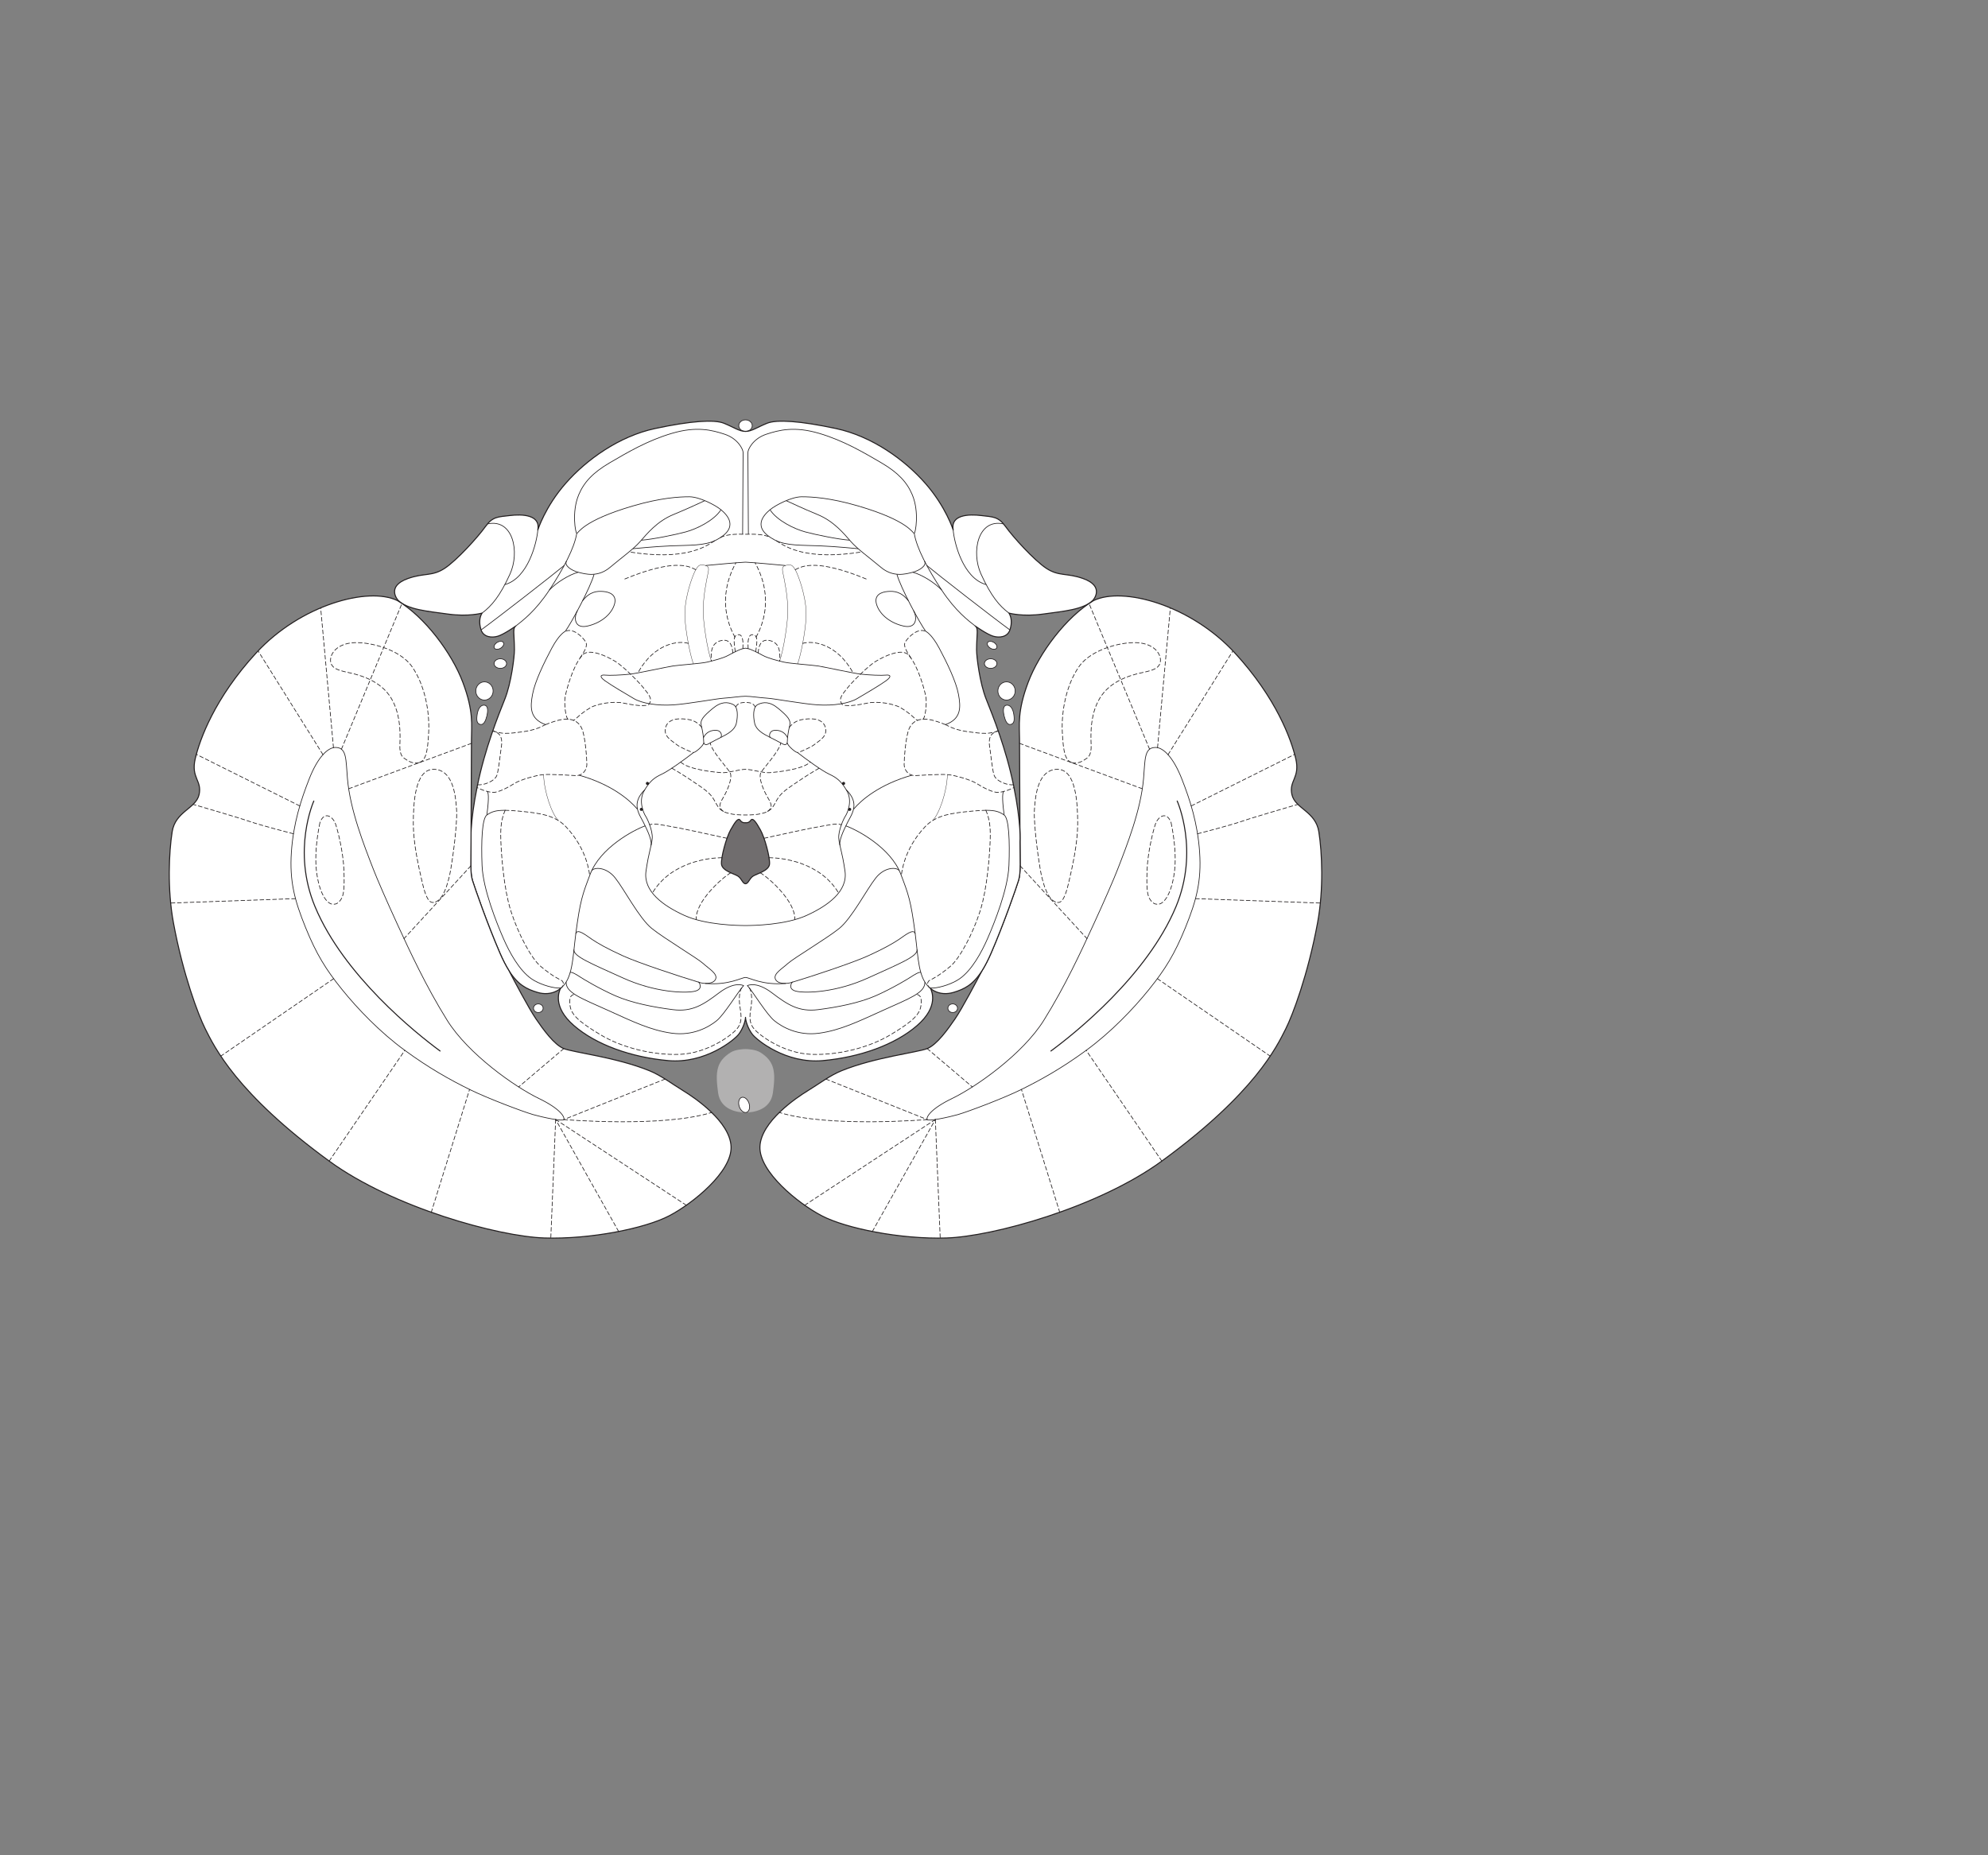 <?xml version="1.0" encoding="UTF-8" standalone="no"?>
<!-- Created with Inkscape (http://www.inkscape.org/) -->

<svg
   version="1.1"
   id="svg2"
   width="1440"
   height="1344"
   viewBox="0 0 1440 1344"
   xmlns="http://www.w3.org/2000/svg"
   xmlns:svg="http://www.w3.org/2000/svg">
  <rect x="0" y="0" width="1440" height="1344" fill="#808080" stroke="none"/>
  <defs
     id="defs6" />
  <g
     id="g8">
    <path
       d="m 544.876,308.339 c 0,-2.306 -2.181,-4.177 -4.874,-4.177 -2.693,0 -4.876,1.871 -4.876,4.177 0,2.31 2.183,4.179 4.876,4.179 2.693,0 4.874,-1.869 4.874,-4.179"
       style="fill:#ffffff;fill-opacity:1;fill-rule:nonzero;stroke:none;stroke-width:0.1"
       id="path672" />
    <path
       d="m 544.876,308.339 c 0,-2.306 -2.181,-4.177 -4.874,-4.177 -2.693,0 -4.876,1.871 -4.876,4.177 0,2.31 2.183,4.179 4.876,4.179 2.693,0 4.874,-1.869 4.874,-4.179 z"
       style="fill:none;stroke:#231f20;stroke-width:0.5;stroke-linecap:butt;stroke-linejoin:miter;stroke-miterlimit:4;stroke-dasharray:none;stroke-opacity:1"
       id="path674" />
    <path
       d="m 792.109,435.09 c -19.848,11.839 -39.348,37.955 -47.357,59.197 -8.009,21.241 -6.268,31.338 -6.268,41.088 0,9.75 0.348,61.287 0.348,74.519 0,13.232 0.697,22.286 -1.044,27.857 -1.742,5.573 -10.795,31.688 -19.849,52.581 -2.263,5.223 -4.439,9.423 -6.594,12.835 -4.2,8.058 -14.299,27.21 -19.521,34.871 -5.224,7.661 -13.233,18.803 -20.198,21.589 -6.963,2.786 -37.955,6.268 -61.981,16.018 -8.574,3.479 -16.715,9.75 -24.724,14.625 -8.008,4.875 -33.777,22.286 -34.473,40.393 -0.696,18.107 27.509,41.089 44.92,50.143 17.411,9.054 56.758,17.063 90.187,16.018 33.429,-1.045 109.749,-21.98 156.001,-55.715 67.554,-49.272 83.328,-83.01 89.839,-95.932 4.872,-9.671 16.019,-39.001 22.982,-76.666 4.512,-24.403 3.251,-51.072 0.929,-65.929 -2.321,-14.857 -17.178,-16.715 -19.5,-26.929 -2.321,-10.214 6.037,-12.071 2.786,-26 -3.251,-13.929 -14.1,-43.989 -44.107,-76.608 -32.036,-34.821 -81.25,-48.285 -102.376,-37.955"
       style="fill:#ffffff;fill-opacity:1;fill-rule:nonzero;stroke:none;stroke-width:0.1"
       id="path676" />
    <path
       d="m 792.109,435.09 c -19.848,11.839 -39.348,37.955 -47.357,59.197 -8.009,21.241 -6.268,31.338 -6.268,41.088 0,9.75 0.348,61.287 0.348,74.519 0,13.232 0.697,22.286 -1.044,27.857 -1.742,5.573 -10.795,31.688 -19.849,52.581 -2.263,5.223 -4.439,9.423 -6.594,12.835 -4.2,8.058 -14.299,27.21 -19.521,34.871 -5.224,7.661 -13.233,18.803 -20.198,21.589 -6.963,2.786 -37.955,6.268 -61.981,16.018 -8.574,3.479 -16.715,9.75 -24.724,14.625 -8.008,4.875 -33.777,22.286 -34.473,40.393 -0.696,18.107 27.509,41.089 44.92,50.143 17.411,9.054 56.758,17.063 90.187,16.018 33.429,-1.045 109.749,-21.98 156.001,-55.715 67.554,-49.272 83.328,-83.01 89.839,-95.932 4.872,-9.671 16.019,-39.001 22.982,-76.666 4.512,-24.403 3.251,-51.072 0.929,-65.929 -2.321,-14.857 -17.178,-16.715 -19.5,-26.929 -2.321,-10.214 6.037,-12.071 2.786,-26 -3.251,-13.929 -14.1,-43.989 -44.107,-76.608 -32.036,-34.821 -81.25,-48.285 -102.376,-37.955 z"
       style="fill:none;stroke:#231f20;stroke-width:0.75;stroke-linecap:round;stroke-linejoin:round;stroke-miterlimit:4;stroke-dasharray:none;stroke-opacity:1"
       id="path678" />
    <path
       d="m 540.002,312.518 c -4.527,0 -8.706,-3.134 -15.67,-5.919 -6.964,-2.786 -23.679,-1.741 -49.794,3.83 -26.117,5.571 -49.795,22.634 -64.769,39.697 -14.973,17.062 -20.196,33.777 -20.196,33.777 2.089,-11.144 -11.491,-11.491 -20.197,-10.447 -8.706,1.044 -12.536,0.697 -17.758,8.009 -5.224,7.313 -20.545,24.375 -29.599,30.294 -9.054,5.92 -14.625,3.134 -26.465,7.313 -16.22,5.726 -7.312,15.67 -7.312,15.67 6.965,6.964 21.241,8.008 36.215,10.098 14.973,2.089 24.723,-0.696 24.723,-0.696 -1.741,2.785 -2.437,6.964 -0.697,12.188 1.741,5.222 7.661,5.918 12.187,4.526 4.528,-1.393 12.885,-7.313 12.885,-7.313 -1.509,0.931 -1.393,3.483 -1.393,4.875 0,1.393 0.464,7.199 0.464,12.305 0,5.107 -2.321,24.144 -6.964,35.749 -4.644,11.608 -14.393,35.751 -19.964,63.144 -5.572,27.393 -4.528,40.276 -4.528,40.276 0,13.232 -0.696,22.286 1.045,27.857 1.742,5.573 10.795,31.688 19.849,52.581 2.263,5.223 4.439,9.423 6.594,12.835 6.464,10.235 12.732,13.369 20.566,15.719 10.447,3.134 16.715,-2.786 16.715,-2.786 -0.696,1.741 -6.268,12.884 9.75,26.813 16.018,13.928 41.437,22.982 68.25,25.419 26.812,2.438 48.054,-14.973 51.187,-19.152 3.134,-4.178 4.876,-9.749 4.876,-12.187 0,2.438 1.741,8.009 4.874,12.187 3.134,4.179 24.376,21.59 51.188,19.152 26.812,-2.437 52.232,-11.491 68.25,-25.419 16.018,-13.929 10.447,-25.072 9.75,-26.813 0,0 6.268,5.92 16.715,2.786 7.835,-2.35 14.102,-5.484 20.566,-15.719 2.155,-3.412 4.331,-7.612 6.594,-12.835 9.054,-20.893 18.107,-47.008 19.849,-52.581 1.741,-5.571 1.044,-14.625 1.044,-27.857 0,0 1.045,-12.883 -4.527,-40.276 -5.571,-27.393 -15.319,-51.536 -19.964,-63.144 -4.643,-11.605 -6.964,-30.642 -6.964,-35.749 0,-5.106 0.464,-10.912 0.464,-12.305 0,-1.392 0.116,-3.944 -1.392,-4.875 0,0 8.356,5.92 12.883,7.313 4.527,1.392 10.447,0.696 12.188,-4.526 1.741,-5.224 1.045,-9.403 -0.696,-12.188 0,0 9.75,2.785 24.722,0.696 14.974,-2.09 29.25,-3.134 36.215,-10.098 0,0 8.908,-9.944 -7.312,-15.67 -11.84,-4.179 -17.411,-1.393 -26.465,-7.313 -9.054,-5.919 -24.375,-22.981 -29.598,-30.294 -5.223,-7.312 -9.054,-6.965 -17.76,-8.009 -8.705,-1.044 -22.285,-0.697 -20.196,10.447 0,0 -5.222,-16.715 -20.196,-33.777 -14.973,-17.063 -38.652,-34.126 -64.768,-39.697 -26.116,-5.571 -42.831,-6.616 -49.795,-3.83 -6.964,2.785 -11.142,5.919 -15.669,5.919"
       style="fill:#ffffff;fill-opacity:1;fill-rule:nonzero;stroke:none;stroke-width:0.1"
       id="path680" />
    <path
       d="m 540.002,312.518 c -4.527,0 -8.706,-3.134 -15.67,-5.919 -6.964,-2.786 -23.679,-1.741 -49.794,3.83 -26.117,5.571 -49.795,22.634 -64.769,39.697 -14.973,17.062 -20.196,33.777 -20.196,33.777 2.089,-11.144 -11.491,-11.491 -20.197,-10.447 -8.706,1.044 -12.536,0.697 -17.758,8.009 -5.224,7.313 -20.545,24.375 -29.599,30.294 -9.054,5.92 -14.625,3.134 -26.465,7.313 -16.22,5.726 -7.312,15.67 -7.312,15.67 6.965,6.964 21.241,8.008 36.215,10.098 14.973,2.089 24.723,-0.696 24.723,-0.696 -1.741,2.785 -2.437,6.964 -0.697,12.188 1.741,5.222 7.661,5.918 12.187,4.526 4.528,-1.393 12.885,-7.313 12.885,-7.313 -1.509,0.931 -1.393,3.483 -1.393,4.875 0,1.393 0.464,7.199 0.464,12.305 0,5.107 -2.321,24.144 -6.964,35.749 -4.644,11.608 -14.393,35.751 -19.964,63.144 -5.572,27.393 -4.528,40.276 -4.528,40.276 0,13.232 -0.696,22.286 1.045,27.857 1.742,5.573 10.795,31.688 19.849,52.581 2.263,5.223 4.439,9.423 6.594,12.835 6.464,10.235 12.732,13.369 20.566,15.719 10.447,3.134 16.715,-2.786 16.715,-2.786 -0.696,1.741 -6.268,12.884 9.75,26.813 16.018,13.928 41.437,22.982 68.25,25.419 26.812,2.438 48.054,-14.973 51.187,-19.152 3.134,-4.178 4.876,-9.749 4.876,-12.187 0,2.438 1.741,8.009 4.874,12.187 3.134,4.179 24.376,21.59 51.188,19.152 26.812,-2.437 52.232,-11.491 68.25,-25.419 16.018,-13.929 10.447,-25.072 9.75,-26.813 0,0 6.268,5.92 16.715,2.786 7.835,-2.35 14.102,-5.484 20.566,-15.719 2.155,-3.412 4.331,-7.612 6.594,-12.835 9.054,-20.893 18.107,-47.008 19.849,-52.581 1.741,-5.571 1.044,-14.625 1.044,-27.857 0,0 1.045,-12.883 -4.527,-40.276 -5.571,-27.393 -15.319,-51.536 -19.964,-63.144 -4.643,-11.605 -6.964,-30.642 -6.964,-35.749 0,-5.106 0.464,-10.912 0.464,-12.305 0,-1.392 0.116,-3.944 -1.392,-4.875 0,0 8.356,5.92 12.883,7.313 4.527,1.392 10.447,0.696 12.188,-4.526 1.741,-5.224 1.045,-9.403 -0.696,-12.188 0,0 9.75,2.785 24.722,0.696 14.974,-2.09 29.25,-3.134 36.215,-10.098 0,0 8.908,-9.944 -7.312,-15.67 -11.84,-4.179 -17.411,-1.393 -26.465,-7.313 -9.054,-5.919 -24.375,-22.981 -29.598,-30.294 -5.223,-7.312 -9.054,-6.965 -17.76,-8.009 -8.705,-1.044 -22.285,-0.697 -20.196,10.447 0,0 -5.222,-16.715 -20.196,-33.777 -14.973,-17.063 -38.652,-34.126 -64.768,-39.697 -26.116,-5.571 -42.831,-6.616 -49.795,-3.83 -6.964,2.785 -11.142,5.919 -15.669,5.919 z"
       style="fill:none;stroke:#231f20;stroke-width:0.75;stroke-linecap:round;stroke-linejoin:round;stroke-miterlimit:4;stroke-dasharray:none;stroke-opacity:1"
       id="path682" />
    <path
       d="m 693.564,730.377 c 0,-1.731 -1.559,-3.134 -3.482,-3.134 -1.923,0 -3.482,1.403 -3.482,3.134 0,1.731 1.559,3.134 3.482,3.134 1.923,0 3.482,-1.403 3.482,-3.134"
       style="fill:#ffffff;fill-opacity:1;fill-rule:nonzero;stroke:none;stroke-width:0.1"
       id="path684" />
    <path
       d="m 693.564,730.377 c 0,-1.731 -1.559,-3.134 -3.482,-3.134 -1.923,0 -3.482,1.403 -3.482,3.134 0,1.731 1.559,3.134 3.482,3.134 1.923,0 3.482,-1.403 3.482,-3.134 z"
       style="fill:none;stroke:#231f20;stroke-width:0.5;stroke-linecap:butt;stroke-linejoin:miter;stroke-miterlimit:4;stroke-dasharray:none;stroke-opacity:1"
       id="path686" />
    <path
       d="m 735.35,500.554 c 0,-3.653 -2.806,-6.616 -6.268,-6.616 -3.461,0 -6.267,2.963 -6.267,6.616 0,3.654 2.806,6.616 6.267,6.616 3.462,0 6.268,-2.962 6.268,-6.616"
       style="fill:#ffffff;fill-opacity:1;fill-rule:nonzero;stroke:none;stroke-width:0.1"
       id="path688" />
    <path
       d="m 735.35,500.554 c 0,-3.653 -2.806,-6.616 -6.268,-6.616 -3.461,0 -6.267,2.963 -6.267,6.616 0,3.654 2.806,6.616 6.267,6.616 3.462,0 6.268,-2.962 6.268,-6.616 z"
       style="fill:none;stroke:#231f20;stroke-width:0.5;stroke-linecap:butt;stroke-linejoin:miter;stroke-miterlimit:4;stroke-dasharray:none;stroke-opacity:1"
       id="path690" />
    <path
       d="m 722.118,480.706 c 0,-1.923 -2.027,-3.482 -4.527,-3.482 -2.5,0 -4.527,1.559 -4.527,3.482 0,1.923 2.027,3.482 4.527,3.482 2.5,0 4.527,-1.559 4.527,-3.482"
       style="fill:#ffffff;fill-opacity:1;fill-rule:nonzero;stroke:none;stroke-width:0.1"
       id="path692" />
    <path
       d="m 722.118,480.706 c 0,-1.923 -2.027,-3.482 -4.527,-3.482 -2.5,0 -4.527,1.559 -4.527,3.482 0,1.923 2.027,3.482 4.527,3.482 2.5,0 4.527,-1.559 4.527,-3.482 z"
       style="fill:none;stroke:#231f20;stroke-width:0.5;stroke-linecap:butt;stroke-linejoin:miter;stroke-miterlimit:4;stroke-dasharray:none;stroke-opacity:1"
       id="path694" />
    <path
       d="m 721.896,469.485 c 0.708,-1.146 -0.181,-2.974 -1.981,-4.084 -1.8,-1.109 -3.833,-1.083 -4.539,0.065 -0.708,1.146 0.18,2.974 1.981,4.083 1.802,1.111 3.833,1.083 4.539,-0.064"
       style="fill:#ffffff;fill-opacity:1;fill-rule:nonzero;stroke:none;stroke-width:0.1"
       id="path696" />
    <path
       d="m 721.896,469.485 c 0.708,-1.146 -0.181,-2.974 -1.981,-4.084 -1.8,-1.109 -3.833,-1.083 -4.539,0.065 -0.708,1.146 0.18,2.974 1.981,4.083 1.802,1.111 3.833,1.083 4.539,-0.064 z"
       style="fill:none;stroke:#231f20;stroke-width:0.5;stroke-linecap:butt;stroke-linejoin:miter;stroke-miterlimit:4;stroke-dasharray:none;stroke-opacity:1"
       id="path698" />
    <path
       d="m 731.971,524.832 c 2.832,-0.472 2.999,-3.417 2.334,-7.563 -0.575,-3.589 -2.373,-6.918 -5.401,-6.385 -2.765,0.49 -2.221,5.049 -1.563,7.778 0.866,3.589 2.293,6.558 4.63,6.17"
       style="fill:#ffffff;fill-opacity:1;fill-rule:nonzero;stroke:none;stroke-width:0.1"
       id="path700" />
    <path
       d="m 731.971,524.832 c 2.832,-0.472 2.999,-3.417 2.334,-7.563 -0.575,-3.589 -2.373,-6.918 -5.401,-6.385 -2.765,0.49 -2.221,5.049 -1.563,7.778 0.866,3.589 2.293,6.558 4.63,6.17 z"
       style="fill:none;stroke:#231f20;stroke-width:0.5;stroke-linecap:butt;stroke-linejoin:miter;stroke-miterlimit:4;stroke-dasharray:none;stroke-opacity:1"
       id="path702" />
    <path
       d="m 559.85,791.663 c -1.741,12.536 -14.277,14.277 -19.848,14.277 -5.572,0 -18.108,-1.741 -19.848,-14.277 -2.08,-14.975 -1.394,-22.634 9.053,-29.25 3.354,-2.124 9.053,-2.438 10.795,-2.438 1.741,0 7.44,0.314 10.794,2.438 10.447,6.616 11.133,14.275 9.054,29.25"
       style="fill:#b2b1b1;fill-opacity:1;fill-rule:nonzero;stroke:none;stroke-width:0.1"
       id="path704" />
    <path
       d="m 542.836,800.401 c -0.549,-3.06 -2.71,-5.539 -4.826,-5.539 -2.115,0 -3.384,2.479 -2.835,5.539 0.551,3.059 2.711,5.539 4.827,5.539 2.115,0 3.384,-2.48 2.834,-5.539"
       style="fill:#ffffff;fill-opacity:1;fill-rule:nonzero;stroke:none;stroke-width:0.1"
       id="path706" />
    <path
       d="m 542.836,800.401 c -0.549,-3.06 -2.71,-5.539 -4.826,-5.539 -2.115,0 -3.384,2.479 -2.835,5.539 0.551,3.059 2.711,5.539 4.827,5.539 2.115,0 3.384,-2.48 2.834,-5.539 z"
       style="fill:none;stroke:#231f20;stroke-width:0.5;stroke-linecap:butt;stroke-linejoin:miter;stroke-miterlimit:4;stroke-dasharray:none;stroke-opacity:1"
       id="path708" />
    <path
       d="m 730.824,444.144 c -6.965,-5.224 -12.885,-12.188 -20.198,-28.206 -7.312,-16.018 -2.325,-40.434 16.248,-36.407"
       style="fill:none;stroke:#231f20;stroke-width:0.5;stroke-linecap:butt;stroke-linejoin:miter;stroke-miterlimit:4;stroke-dasharray:none;stroke-opacity:1"
       id="path710" />
    <path
       d="m 690.43,383.903 c 0.696,9.053 7.035,34.949 23.889,39.587"
       style="fill:none;stroke:#231f20;stroke-width:0.5;stroke-linecap:butt;stroke-linejoin:miter;stroke-miterlimit:4;stroke-dasharray:none;stroke-opacity:1"
       id="path712" />
    <path
       d="m 706.449,453.545 c -4.875,-3.83 -14.278,-10.795 -24.375,-26.116 -10.099,-15.321 -18.108,-30.295 -19.849,-41.089"
       style="fill:none;stroke:#231f20;stroke-width:0.5;stroke-linecap:butt;stroke-linejoin:miter;stroke-miterlimit:4;stroke-dasharray:none;stroke-opacity:1"
       id="path714" />
    <path
       d="m 671.329,409.643 c 7.959,6.644 47.307,37.286 60.191,46.689"
       style="fill:none;stroke:#231f20;stroke-width:0.5;stroke-linecap:butt;stroke-linejoin:miter;stroke-miterlimit:4;stroke-dasharray:none;stroke-opacity:1"
       id="path716" />
    <path
       d="m 542.091,387.012 c 0,0 -0.348,-56.735 -0.348,-59.173 0,-2.437 3.83,-10.097 13.232,-13.231 9.401,-3.134 20.544,-5.92 38.304,-0.696 17.759,5.222 32.384,13.927 44.919,21.24 12.536,7.312 18.903,14.378 22.634,23.331 5.223,12.535 2.237,27.857 1.393,27.857 -1.245,0 -3.83,-9.053 -40.741,-19.848 -20.123,-5.885 -33.429,-6.616 -40.741,-6.616 -7.313,0 -18.804,5.919 -22.983,9.402 -4.178,3.481 -13.928,12.884 3.483,21.937 8.226,4.28 20.167,3.689 32.036,4.178 13.252,0.547 25.868,1.907 28.257,2.09"
       style="fill:none;stroke:#231f20;stroke-width:0.5;stroke-linecap:butt;stroke-linejoin:miter;stroke-miterlimit:4;stroke-dasharray:none;stroke-opacity:1"
       id="path718" />
    <path
       d="m 669.736,406.613 c 1.593,3.03 -3.332,6.54 -8.556,7.932 -5.222,1.393 -14.276,3.831 -22.982,-3.482 -8.705,-7.313 -17.063,-13.232 -21.938,-18.804 -4.875,-5.571 -12.187,-14.625 -24.026,-19.5 -11.839,-4.875 -18.036,-7.975 -22.773,-10.082"
       style="fill:none;stroke:#231f20;stroke-width:0.5;stroke-linecap:butt;stroke-linejoin:miter;stroke-miterlimit:4;stroke-dasharray:none;stroke-opacity:1"
       id="path720" />
    <path
       d="m 557.76,369.278 c 5.224,8.009 17.759,13.928 25.42,16.017 7.661,2.089 24.133,5.436 32.263,6.026"
       style="fill:none;stroke:#231f20;stroke-width:0.5;stroke-linecap:butt;stroke-linejoin:miter;stroke-miterlimit:4;stroke-dasharray:none;stroke-opacity:1"
       id="path722" />
    <path
       d="m 661.18,414.545 c 6.616,1.742 16.019,7.661 20.894,12.884"
       style="fill:none;stroke:#231f20;stroke-width:0.5;stroke-linecap:butt;stroke-linejoin:miter;stroke-miterlimit:4;stroke-dasharray:none;stroke-opacity:1"
       id="path724" />
    <path
       d="m 564.725,478.965 c 2.785,-8.009 6.268,-28.553 5.919,-38.652 -0.348,-10.098 -2.437,-19.848 -3.134,-23.33 -0.696,-3.483 -1.741,-6.616 1.394,-7.313 3.134,-0.696 5.222,-1.741 8.356,5.572 3.135,7.312 7.313,21.241 6.616,32.384 -0.696,11.143 -3.674,26.358 -6.112,33.323"
       style="fill:none;stroke:#231f20;stroke-width:0.25;stroke-linecap:butt;stroke-linejoin:miter;stroke-miterlimit:4;stroke-dasharray:none;stroke-opacity:1"
       id="path726" />
    <path
       d="m 649.685,415.985 c 2.441,9.355 16.719,35.819 20.897,41.391 0,0 4.179,1.741 9.75,12.187 5.572,10.446 12.188,24.027 13.929,33.429 1.741,9.402 2.089,17.758 -9.402,21.937"
       style="fill:none;stroke:#231f20;stroke-width:0.5;stroke-linecap:butt;stroke-linejoin:miter;stroke-miterlimit:4;stroke-dasharray:none;stroke-opacity:1"
       id="path728" />
    <path
       d="m 661.782,442.455 c 2.765,5.041 2.184,13.179 -7.218,11.09 -9.401,-2.089 -17.062,-8.008 -19.5,-15.321 -2.438,-7.312 3.482,-9.402 8.009,-9.75 4.527,-0.348 9.723,0.008 14.96,6.796"
       style="fill:none;stroke:#231f20;stroke-width:0.5;stroke-linecap:butt;stroke-linejoin:miter;stroke-miterlimit:4;stroke-dasharray:none;stroke-opacity:1"
       id="path730" />
    <path
       d="m 618.261,586.215 c 5.571,-6.616 18.683,-17.97 42.292,-24.655"
       style="fill:none;stroke:#231f20;stroke-width:0.5;stroke-linecap:butt;stroke-linejoin:miter;stroke-miterlimit:4;stroke-dasharray:none;stroke-opacity:1"
       id="path732" />
    <path
       d="m 612.685,598.279 c 8.705,3.134 32.562,15.971 39.79,34.946 5.571,14.625 7.313,19.151 10.446,43.179 2.282,17.484 2.09,32.732 11.143,39.696"
       style="fill:none;stroke:#231f20;stroke-width:0.5;stroke-linecap:butt;stroke-linejoin:miter;stroke-miterlimit:4;stroke-dasharray:none;stroke-opacity:1"
       id="path734" />
    <path
       d="m 675.458,594.54 c 4.874,-4.875 10.446,-20.861 10.794,-33.396"
       style="fill:none;stroke:#231f20;stroke-width:0.25;stroke-linecap:butt;stroke-linejoin:miter;stroke-miterlimit:4;stroke-dasharray:none;stroke-opacity:1"
       id="path736" />
    <path
       d="m 608.379,612.383 c -0.654,-3.554 2.31,-10.15 5.444,-16.418 3.135,-6.267 9.33,-13.694 -0.894,-23.91"
       style="fill:none;stroke:#231f20;stroke-width:0.5;stroke-linecap:butt;stroke-linejoin:miter;stroke-miterlimit:4;stroke-dasharray:none;stroke-opacity:1"
       id="path738" />
    <path
       d="m 558.109,534.332 c -5.571,-2.787 -10.446,-5.572 -11.491,-10.447 -1.045,-4.875 -1.393,-11.84 2.437,-13.581 3.83,-1.741 8.358,-2.437 14.974,3.134 6.615,5.572 9.053,8.357 8.009,12.187 -1.045,3.832 -1.751,9.054 -1.742,11.492 0.01,2.462 -1.741,2.786 -3.482,1.741 -1.741,-1.045 -8.705,-4.526 -8.705,-4.526 z"
       style="fill:none;stroke:#231f20;stroke-width:0.5;stroke-linecap:butt;stroke-linejoin:miter;stroke-miterlimit:4;stroke-dasharray:none;stroke-opacity:1"
       id="path740" />
    <path
       d="m 558.109,534.332 c -1.254,-0.637 -1.045,-4.875 2.785,-5.224 3.831,-0.348 7.492,1.11 9.563,5.256"
       style="fill:none;stroke:#231f20;stroke-width:0.5;stroke-linecap:butt;stroke-linejoin:miter;stroke-miterlimit:4;stroke-dasharray:none;stroke-opacity:1"
       id="path742" />
    <path
       d="m 669.886,711.574 c 0.348,7.66 -11.491,11.839 -29.947,20.196 -18.455,8.357 -31.339,14.625 -46.66,16.714 -15.322,2.09 -26.813,-4.526 -32.385,-9.054 -5.571,-4.526 -15.669,-21.24 -19.5,-25.419 0,0 6.269,-3.482 17.76,5.223 11.49,8.706 19.5,13.929 33.428,12.187 13.928,-1.741 29.947,-4.875 41.786,-10.097 11.84,-5.224 23.331,-12.188 25.42,-13.581 2.088,-1.393 6.509,-4.178 7.206,-3.134"
       style="fill:none;stroke:#231f20;stroke-width:0.5;stroke-linecap:butt;stroke-linejoin:miter;stroke-miterlimit:4;stroke-dasharray:none;stroke-opacity:1"
       id="path744" />
    <path
       d="m 651.381,630.812 c -1.409,-2.625 -10.397,-3.158 -17.013,5.199 -6.616,8.357 -17.41,29.25 -26.464,36.563 -9.054,7.312 -33.081,21.589 -37.26,25.419 -4.178,3.831 -10.446,7.312 -9.053,11.143 1.393,3.83 8.357,3.83 12.188,2.438 0,0 -3.831,5.222 3.481,6.616 7.313,1.392 28.554,0.696 51.536,-9.75 22.983,-10.447 36.15,-15.67 35.454,-20.545"
       style="fill:none;stroke:#231f20;stroke-width:0.5;stroke-linecap:butt;stroke-linejoin:miter;stroke-miterlimit:4;stroke-dasharray:none;stroke-opacity:1"
       id="path746" />
    <path
       d="m 573.779,711.574 c 13.929,-4.179 43.526,-13.929 55.017,-19.153 11.492,-5.222 18.108,-9.053 22.286,-11.839 4.179,-2.786 10.794,-8.357 11.839,-4.178"
       style="fill:none;stroke:#231f20;stroke-width:0.5;stroke-linecap:butt;stroke-linejoin:miter;stroke-miterlimit:4;stroke-dasharray:none;stroke-opacity:1"
       id="path748" />
    <path
       d="m 673.194,715.38 c 0.55,0.484 2.091,0.44 2.96,0.372 5.571,-0.435 13.754,-3.134 18.804,-6.616 8.905,-6.141 16.017,-19.152 20.544,-29.598 4.527,-10.447 14.625,-35.17 15.322,-52.58 0.696,-17.413 0,-34.126 -3.483,-36.564 -3.243,-2.269 -6.322,-3.436 -13.23,-3.394"
       style="fill:none;stroke:#231f20;stroke-width:0.5;stroke-linecap:butt;stroke-linejoin:miter;stroke-miterlimit:4;stroke-dasharray:none;stroke-opacity:1"
       id="path750" />
    <path
       d="m 727.341,590.394 c -1.045,-7.661 -1.764,-16.619 -0.102,-17.101"
       style="fill:none;stroke:#231f20;stroke-width:0.5;stroke-linecap:butt;stroke-linejoin:miter;stroke-miterlimit:4;stroke-dasharray:none;stroke-opacity:1"
       id="path752" />
    <path
       d="m 837.029,541.471 c 5.649,0 12.883,7.254 18.919,22.575 6.037,15.322 11.608,32.5 13.001,53.393 1.393,20.893 -2.323,34.821 -10.215,54.321 -7.892,19.5 -14.858,30.644 -26.464,45.036 -11.607,14.394 -27.697,31.084 -45.5,44.108 -17.881,13.081 -32.934,21.42 -46.893,28.321 -13.028,6.441 -38.478,16.019 -45.922,18.183 -6.682,1.942 -21.598,5.082 -22.329,3.638 -0.859,-1.698 2.343,-7.713 18.108,-15.321 17.204,-8.303 51.072,-32.036 66.393,-56.643 15.322,-24.607 26.763,-49.326 36.331,-70.165 7.73,-16.836 14.207,-31.745 17.032,-39.01 7.134,-18.345 16.86,-43.191 18.834,-65.802 1.212,-13.88 0.347,-22.634 8.705,-22.634 z"
       style="fill:none;stroke:#231f20;stroke-width:0.5;stroke-linecap:butt;stroke-linejoin:miter;stroke-miterlimit:4;stroke-dasharray:none;stroke-opacity:1"
       id="path754" />
    <path
       d="m 761.234,761.368 c 17.643,-13 69.761,-54.721 90.536,-104.464 17.074,-40.885 0.929,-76.606 0.929,-76.606"
       style="fill:none;stroke:#231f20;stroke-width:0.75;stroke-linecap:round;stroke-linejoin:round;stroke-miterlimit:4;stroke-dasharray:none;stroke-opacity:1"
       id="path756" />
    <path
       d="m 287.894,435.09 c 19.849,11.839 39.349,37.955 47.357,59.197 8.009,21.241 6.268,31.338 6.268,41.088 0,9.75 -0.349,61.287 -0.349,74.519 0,13.232 -0.696,22.286 1.045,27.857 1.742,5.573 10.795,31.688 19.849,52.581 2.263,5.223 4.439,9.423 6.594,12.835 4.201,8.058 14.299,27.21 19.522,34.871 5.223,7.661 13.232,18.803 20.196,21.589 6.964,2.786 37.956,6.268 61.983,16.018 8.573,3.479 16.714,9.75 24.723,14.625 8.008,4.875 33.777,22.286 34.473,40.393 0.697,18.107 -27.509,41.089 -44.92,50.143 -17.41,9.054 -56.759,17.063 -90.187,16.018 -33.429,-1.045 -109.749,-21.98 -156,-55.715 -67.554,-49.272 -83.328,-83.01 -89.84,-95.932 -4.872,-9.671 -16.018,-39.001 -22.982,-76.666 -4.512,-24.403 -3.251,-51.072 -0.929,-65.929 2.322,-14.857 17.178,-16.715 19.5,-26.929 2.322,-10.214 -6.037,-12.071 -2.786,-26 3.251,-13.929 14.1,-43.989 44.108,-76.608 32.035,-34.821 81.249,-48.285 102.375,-37.955"
       style="fill:#ffffff;fill-opacity:1;fill-rule:nonzero;stroke:none;stroke-width:0.1"
       id="path758" />
    <path
       d="m 287.894,435.09 c 19.849,11.839 39.349,37.955 47.357,59.197 8.009,21.241 6.268,31.338 6.268,41.088 0,9.75 -0.349,61.287 -0.349,74.519 0,13.232 -0.696,22.286 1.045,27.857 1.742,5.573 10.795,31.688 19.849,52.581 2.263,5.223 4.439,9.423 6.594,12.835 4.201,8.058 14.299,27.21 19.522,34.871 5.223,7.661 13.232,18.803 20.196,21.589 6.964,2.786 37.956,6.268 61.983,16.018 8.573,3.479 16.714,9.75 24.723,14.625 8.008,4.875 33.777,22.286 34.473,40.393 0.697,18.107 -27.509,41.089 -44.92,50.143 -17.41,9.054 -56.759,17.063 -90.187,16.018 -33.429,-1.045 -109.749,-21.98 -156,-55.715 -67.554,-49.272 -83.328,-83.01 -89.84,-95.932 -4.872,-9.671 -16.018,-39.001 -22.982,-76.666 -4.512,-24.403 -3.251,-51.072 -0.929,-65.929 2.322,-14.857 17.178,-16.715 19.5,-26.929 2.322,-10.214 -6.037,-12.071 -2.786,-26 3.251,-13.929 14.1,-43.989 44.108,-76.608 32.035,-34.821 81.249,-48.285 102.375,-37.955 z"
       style="fill:none;stroke:#231f20;stroke-width:0.75;stroke-linecap:round;stroke-linejoin:round;stroke-miterlimit:4;stroke-dasharray:none;stroke-opacity:1"
       id="path760" />
    <path
       d="m 242.974,541.471 c -5.648,0 -12.883,7.254 -18.919,22.575 -6.037,15.322 -11.608,32.5 -13.001,53.393 -1.392,20.893 2.323,34.821 10.215,54.321 7.893,19.5 14.857,30.644 26.465,45.036 11.606,14.394 27.696,31.084 45.499,44.108 17.881,13.081 32.933,21.42 46.893,28.321 13.029,6.441 38.478,16.019 45.922,18.183 6.682,1.942 21.598,5.082 22.328,3.638 0.86,-1.698 -2.342,-7.713 -18.107,-15.321 -17.204,-8.303 -51.072,-32.036 -66.393,-56.643 -15.322,-24.607 -26.762,-49.326 -36.331,-70.165 -7.729,-16.836 -14.207,-31.745 -17.032,-39.01 -7.135,-18.345 -16.86,-43.191 -18.834,-65.802 -1.212,-13.88 -0.347,-22.634 -8.705,-22.634 z"
       style="fill:none;stroke:#231f20;stroke-width:0.5;stroke-linecap:butt;stroke-linejoin:miter;stroke-miterlimit:4;stroke-dasharray:none;stroke-opacity:1"
       id="path762" />
    <path
       d="m 318.769,761.368 c -17.643,-13 -69.761,-54.721 -90.535,-104.464 -17.075,-40.885 -0.93,-76.606 -0.93,-76.606"
       style="fill:none;stroke:#231f20;stroke-width:0.75;stroke-linecap:round;stroke-linejoin:round;stroke-miterlimit:4;stroke-dasharray:none;stroke-opacity:1"
       id="path764" />
    <path
       d="m 612.164,567.529 c 0,-0.623 -0.5,-1.126 -1.126,-1.126 -0.623,0 -1.126,0.503 -1.126,1.126 0,0.623 0.503,1.126 1.126,1.126 0.626,0 1.126,-0.503 1.126,-1.126"
       style="fill:#231f20;fill-opacity:1;fill-rule:nonzero;stroke:none;stroke-width:0.1"
       id="path766" />
    <path
       d="m 616.575,586.332 c 0,-0.623 -0.5,-1.126 -1.126,-1.126 -0.623,0 -1.126,0.503 -1.126,1.126 0,0.624 0.503,1.126 1.126,1.126 0.626,0 1.126,-0.502 1.126,-1.126"
       style="fill:#231f20;fill-opacity:1;fill-rule:nonzero;stroke:none;stroke-width:0.1"
       id="path768" />
    <path
       d="m 386.439,730.377 c 0,-1.731 1.559,-3.134 3.482,-3.134 1.923,0 3.482,1.403 3.482,3.134 0,1.731 -1.559,3.134 -3.482,3.134 -1.923,0 -3.482,-1.403 -3.482,-3.134"
       style="fill:#ffffff;fill-opacity:1;fill-rule:nonzero;stroke:none;stroke-width:0.1"
       id="path770" />
    <path
       d="m 386.439,730.377 c 0,-1.731 1.559,-3.134 3.482,-3.134 1.923,0 3.482,1.403 3.482,3.134 0,1.731 -1.559,3.134 -3.482,3.134 -1.923,0 -3.482,-1.403 -3.482,-3.134 z"
       style="fill:none;stroke:#231f20;stroke-width:0.5;stroke-linecap:butt;stroke-linejoin:miter;stroke-miterlimit:4;stroke-dasharray:none;stroke-opacity:1"
       id="path772" />
    <path
       d="m 344.653,500.554 c 0,-3.653 2.807,-6.616 6.267,-6.616 3.462,0 6.269,2.963 6.269,6.616 0,3.654 -2.807,6.616 -6.269,6.616 -3.46,0 -6.267,-2.962 -6.267,-6.616"
       style="fill:#ffffff;fill-opacity:1;fill-rule:nonzero;stroke:none;stroke-width:0.1"
       id="path774" />
    <path
       d="m 344.653,500.554 c 0,-3.653 2.807,-6.616 6.267,-6.616 3.462,0 6.269,2.963 6.269,6.616 0,3.654 -2.807,6.616 -6.269,6.616 -3.46,0 -6.267,-2.962 -6.267,-6.616 z"
       style="fill:none;stroke:#231f20;stroke-width:0.5;stroke-linecap:butt;stroke-linejoin:miter;stroke-miterlimit:4;stroke-dasharray:none;stroke-opacity:1"
       id="path776" />
    <path
       d="m 357.885,480.706 c 0,-1.923 2.027,-3.482 4.527,-3.482 2.5,0 4.527,1.559 4.527,3.482 0,1.923 -2.027,3.482 -4.527,3.482 -2.5,0 -4.527,-1.559 -4.527,-3.482"
       style="fill:#ffffff;fill-opacity:1;fill-rule:nonzero;stroke:none;stroke-width:0.1"
       id="path778" />
    <path
       d="m 357.885,480.706 c 0,-1.923 2.027,-3.482 4.527,-3.482 2.5,0 4.527,1.559 4.527,3.482 0,1.923 -2.027,3.482 -4.527,3.482 -2.5,0 -4.527,-1.559 -4.527,-3.482 z"
       style="fill:none;stroke:#231f20;stroke-width:0.5;stroke-linecap:butt;stroke-linejoin:miter;stroke-miterlimit:4;stroke-dasharray:none;stroke-opacity:1"
       id="path780" />
    <path
       d="m 358.107,469.485 c -0.707,-1.146 0.181,-2.974 1.981,-4.084 1.8,-1.109 3.833,-1.083 4.539,0.065 0.708,1.146 -0.18,2.974 -1.981,4.083 -1.801,1.111 -3.833,1.083 -4.539,-0.064"
       style="fill:#ffffff;fill-opacity:1;fill-rule:nonzero;stroke:none;stroke-width:0.1"
       id="path782" />
    <path
       d="m 358.107,469.485 c -0.707,-1.146 0.181,-2.974 1.981,-4.084 1.8,-1.109 3.833,-1.083 4.539,0.065 0.708,1.146 -0.18,2.974 -1.981,4.083 -1.801,1.111 -3.833,1.083 -4.539,-0.064 z"
       style="fill:none;stroke:#231f20;stroke-width:0.5;stroke-linecap:butt;stroke-linejoin:miter;stroke-miterlimit:4;stroke-dasharray:none;stroke-opacity:1"
       id="path784" />
    <path
       d="m 348.032,524.832 c -2.832,-0.472 -2.999,-3.417 -2.334,-7.563 0.575,-3.589 2.373,-6.918 5.401,-6.385 2.766,0.49 2.221,5.049 1.563,7.778 -0.866,3.589 -2.293,6.558 -4.63,6.17"
       style="fill:#ffffff;fill-opacity:1;fill-rule:nonzero;stroke:none;stroke-width:0.1"
       id="path786" />
    <path
       d="m 348.032,524.832 c -2.832,-0.472 -2.999,-3.417 -2.334,-7.563 0.575,-3.589 2.373,-6.918 5.401,-6.385 2.766,0.49 2.221,5.049 1.563,7.778 -0.866,3.589 -2.293,6.558 -4.63,6.17 z"
       style="fill:none;stroke:#231f20;stroke-width:0.5;stroke-linecap:butt;stroke-linejoin:miter;stroke-miterlimit:4;stroke-dasharray:none;stroke-opacity:1"
       id="path788" />
    <path
       d="m 349.18,444.144 c 6.964,-5.224 12.884,-12.188 20.196,-28.206 7.313,-16.018 2.327,-40.434 -16.248,-36.407"
       style="fill:none;stroke:#231f20;stroke-width:0.5;stroke-linecap:butt;stroke-linejoin:miter;stroke-miterlimit:4;stroke-dasharray:none;stroke-opacity:1"
       id="path790" />
    <path
       d="m 389.573,383.903 c -0.697,9.053 -7.035,34.949 -23.888,39.587"
       style="fill:none;stroke:#231f20;stroke-width:0.5;stroke-linecap:butt;stroke-linejoin:miter;stroke-miterlimit:4;stroke-dasharray:none;stroke-opacity:1"
       id="path792" />
    <path
       d="m 373.555,453.545 c 4.875,-3.83 14.277,-10.795 24.375,-26.116 10.098,-15.321 18.107,-30.295 19.848,-41.089"
       style="fill:none;stroke:#231f20;stroke-width:0.5;stroke-linecap:butt;stroke-linejoin:miter;stroke-miterlimit:4;stroke-dasharray:none;stroke-opacity:1"
       id="path794" />
    <path
       d="m 408.674,409.643 c -7.959,6.644 -47.306,37.286 -60.191,46.689"
       style="fill:none;stroke:#231f20;stroke-width:0.5;stroke-linecap:butt;stroke-linejoin:miter;stroke-miterlimit:4;stroke-dasharray:none;stroke-opacity:1"
       id="path796" />
    <path
       d="m 537.913,387.012 c 0,0 0.347,-56.735 0.347,-59.173 0,-2.437 -3.83,-10.097 -13.231,-13.231 -9.403,-3.134 -20.545,-5.92 -38.304,-0.696 -17.76,5.222 -32.385,13.927 -44.92,21.24 -12.536,7.312 -18.903,14.378 -22.634,23.331 -5.223,12.535 -2.236,27.857 -1.393,27.857 1.245,0 3.831,-9.053 40.741,-19.848 20.123,-5.885 33.429,-6.616 40.741,-6.616 7.313,0 18.804,5.919 22.983,9.402 4.178,3.481 13.928,12.884 -3.483,21.937 -8.226,4.28 -20.166,3.689 -32.035,4.178 -13.253,0.547 -25.869,1.907 -28.258,2.09"
       style="fill:none;stroke:#231f20;stroke-width:0.5;stroke-linecap:butt;stroke-linejoin:miter;stroke-miterlimit:4;stroke-dasharray:none;stroke-opacity:1"
       id="path798" />
    <path
       d="m 410.267,406.613 c -1.593,3.03 3.332,6.54 8.556,7.932 5.223,1.393 14.276,3.831 22.982,-3.482 8.705,-7.313 17.063,-13.232 21.938,-18.804 4.875,-5.571 12.187,-14.625 24.026,-19.5 11.84,-4.875 18.037,-7.975 22.773,-10.082"
       style="fill:none;stroke:#231f20;stroke-width:0.5;stroke-linecap:butt;stroke-linejoin:miter;stroke-miterlimit:4;stroke-dasharray:none;stroke-opacity:1"
       id="path800" />
    <path
       d="m 522.243,369.278 c -5.224,8.009 -17.759,13.928 -25.42,16.017 -7.66,2.089 -24.133,5.436 -32.263,6.026"
       style="fill:none;stroke:#231f20;stroke-width:0.5;stroke-linecap:butt;stroke-linejoin:miter;stroke-miterlimit:4;stroke-dasharray:none;stroke-opacity:1"
       id="path802" />
    <path
       d="m 418.823,414.545 c -6.616,1.742 -16.018,7.661 -20.893,12.884"
       style="fill:none;stroke:#231f20;stroke-width:0.5;stroke-linecap:butt;stroke-linejoin:miter;stroke-miterlimit:4;stroke-dasharray:none;stroke-opacity:1"
       id="path804" />
    <path
       d="m 515.279,478.965 c -2.786,-8.009 -6.269,-28.553 -5.92,-38.652 0.348,-10.098 2.437,-19.848 3.134,-23.33 0.696,-3.483 1.741,-6.616 -1.393,-7.313 -3.135,-0.696 -5.224,-1.741 -8.357,5.572 -3.134,7.312 -7.313,21.241 -6.617,32.384 0.697,11.143 3.676,26.358 6.114,33.323"
       style="fill:none;stroke:#231f20;stroke-width:0.25;stroke-linecap:butt;stroke-linejoin:miter;stroke-miterlimit:4;stroke-dasharray:none;stroke-opacity:1"
       id="path806" />
    <path
       d="m 511.1,409.67 c 7.313,-0.696 22.285,-2.089 28.902,-2.437 6.616,0.348 21.589,1.741 28.902,2.437"
       style="fill:none;stroke:#231f20;stroke-width:0.5;stroke-linecap:butt;stroke-linejoin:miter;stroke-miterlimit:4;stroke-dasharray:none;stroke-opacity:1"
       id="path808" />
    <path
       d="m 540.002,469.563 c -2.786,0 -8.706,3.134 -12.536,5.224 -3.831,2.089 -10.795,3.83 -15.322,4.875 -4.526,1.044 -20.196,2.088 -24.723,2.785 -4.527,0.697 -25.071,5.223 -30.991,5.92 -5.92,0.696 -15.321,1.045 -18.107,0.696 -2.786,-0.348 -4.875,0.697 0,4.179 4.875,3.482 14.973,9.402 20.892,12.883 5.92,3.483 17.063,5.224 28.206,4.528 11.143,-0.696 31.339,-4.528 36.911,-4.875 5.572,-0.349 11.839,-1.393 15.67,-1.393 3.83,0 10.098,1.044 15.669,1.393 5.572,0.347 25.768,4.179 36.911,4.875 11.143,0.696 22.286,-1.045 28.206,-4.528 5.92,-3.481 16.017,-9.401 20.892,-12.883 4.875,-3.482 2.786,-4.527 0,-4.179 -2.785,0.349 -12.187,0 -18.107,-0.696 -5.919,-0.697 -26.464,-5.223 -30.991,-5.92 -4.527,-0.697 -20.197,-1.741 -24.723,-2.785 -4.527,-1.045 -11.491,-2.786 -15.321,-4.875 -3.831,-2.09 -9.75,-5.224 -12.536,-5.224 z"
       style="fill:none;stroke:#231f20;stroke-width:0.5;stroke-linecap:butt;stroke-linejoin:miter;stroke-miterlimit:4;stroke-dasharray:none;stroke-opacity:1"
       id="path810" />
    <path
       d="m 430.318,415.985 c -2.442,9.355 -16.719,35.819 -20.897,41.391 0,0 -4.178,1.741 -9.75,12.187 -5.572,10.446 -12.187,24.027 -13.928,33.429 -1.742,9.402 -2.09,17.758 9.401,21.937"
       style="fill:none;stroke:#231f20;stroke-width:0.5;stroke-linecap:butt;stroke-linejoin:miter;stroke-miterlimit:4;stroke-dasharray:none;stroke-opacity:1"
       id="path812" />
    <path
       d="m 418.221,442.455 c -2.764,5.041 -2.184,13.179 7.218,11.09 9.401,-2.089 17.062,-8.008 19.5,-15.321 2.437,-7.312 -3.482,-9.402 -8.009,-9.75 -4.527,-0.348 -9.722,0.008 -14.96,6.796"
       style="fill:none;stroke:#231f20;stroke-width:0.5;stroke-linecap:butt;stroke-linejoin:miter;stroke-miterlimit:4;stroke-dasharray:none;stroke-opacity:1"
       id="path814" />
    <path
       d="M 461.742,586.215 C 456.17,579.599 443.059,568.245 419.45,561.56"
       style="fill:none;stroke:#231f20;stroke-width:0.5;stroke-linecap:butt;stroke-linejoin:miter;stroke-miterlimit:4;stroke-dasharray:none;stroke-opacity:1"
       id="path816" />
    <path
       d="m 467.319,598.279 c -8.706,3.134 -32.563,15.971 -39.791,34.946 -5.571,14.625 -7.313,19.151 -10.446,43.179 -2.282,17.484 -2.089,32.732 -11.143,39.696"
       style="fill:none;stroke:#231f20;stroke-width:0.5;stroke-linecap:butt;stroke-linejoin:miter;stroke-miterlimit:4;stroke-dasharray:none;stroke-opacity:1"
       id="path818" />
    <path
       d="m 404.546,594.54 c -4.875,-4.875 -10.447,-20.861 -10.795,-33.396"
       style="fill:none;stroke:#231f20;stroke-width:0.25;stroke-linecap:butt;stroke-linejoin:miter;stroke-miterlimit:4;stroke-dasharray:none;stroke-opacity:1"
       id="path820" />
    <path
       d="m 557.413,625.913 c -0.349,4.875 -9.054,6.963 -11.84,8.705 -2.785,1.741 -3.482,5.571 -5.571,5.571 -2.089,0 -2.786,-3.83 -5.572,-5.571 -2.786,-1.742 -11.491,-3.83 -11.839,-8.705 -0.348,-4.875 3.411,-18.989 6.616,-24.724 3.308,-5.92 5.572,-9.054 6.964,-6.965 1.393,2.09 3.308,1.787 3.831,1.787 0.522,0 2.437,0.303 3.83,-1.787 1.393,-2.089 3.656,1.045 6.964,6.965 3.204,5.735 6.964,19.849 6.617,24.724"
       style="fill:#706d6e;fill-opacity:1;fill-rule:nonzero;stroke:none;stroke-width:0.1"
       id="path822" />
    <path
       d="m 557.413,625.913 c -0.349,4.875 -9.054,6.963 -11.84,8.705 -2.785,1.741 -3.482,5.571 -5.571,5.571 -2.089,0 -2.786,-3.83 -5.572,-5.571 -2.786,-1.742 -11.491,-3.83 -11.839,-8.705 -0.348,-4.875 3.411,-18.989 6.616,-24.724 3.308,-5.92 5.572,-9.054 6.964,-6.965 1.393,2.09 3.308,1.787 3.831,1.787 0.522,0 2.437,0.303 3.83,-1.787 1.393,-2.089 3.656,1.045 6.964,6.965 3.204,5.735 6.964,19.849 6.617,24.724 z"
       style="fill:none;stroke:#231f20;stroke-width:0.75;stroke-linecap:round;stroke-linejoin:round;stroke-miterlimit:4;stroke-dasharray:none;stroke-opacity:1"
       id="path824" />
    <path
       d="m 502.394,545.125 c -6.268,4.875 -17.759,13.233 -22.981,15.67 -5.224,2.438 -8.706,4.875 -12.885,12.188 -4.178,7.312 -0.348,16.018 1.045,18.107 1.392,2.089 5.223,10.447 4.875,16.018 -0.348,5.571 -2.438,9.402 -4.527,24.027 -2.089,14.626 12.536,25.073 27.857,32.036 15.322,6.965 38.652,7.313 44.224,7.313 5.571,0 28.902,-0.348 44.223,-7.313 15.321,-6.963 29.946,-17.41 27.857,-32.036 -2.089,-14.625 -4.178,-18.456 -4.527,-24.027 -0.347,-5.571 3.483,-13.929 4.875,-16.018 1.393,-2.089 5.224,-10.795 1.045,-18.107 -4.179,-7.313 -7.661,-9.75 -12.884,-12.188 -5.223,-2.437 -16.715,-10.795 -22.982,-15.67"
       style="fill:none;stroke:#231f20;stroke-width:0.5;stroke-linecap:butt;stroke-linejoin:miter;stroke-miterlimit:4;stroke-dasharray:none;stroke-opacity:1"
       id="path826" />
    <path
       d="m 471.624,612.383 c 0.654,-3.554 -2.31,-10.15 -5.444,-16.418 -3.134,-6.267 -9.33,-13.694 0.894,-23.91"
       style="fill:none;stroke:#231f20;stroke-width:0.5;stroke-linecap:butt;stroke-linejoin:miter;stroke-miterlimit:4;stroke-dasharray:none;stroke-opacity:1"
       id="path828" />
    <path
       d="m 521.894,534.332 c 5.572,-2.787 10.447,-5.572 11.491,-10.447 1.045,-4.875 1.394,-11.84 -2.437,-13.581 -3.83,-1.741 -8.357,-2.437 -14.973,3.134 -6.616,5.572 -9.054,8.357 -8.01,12.187 1.045,3.832 1.751,9.054 1.742,11.492 -0.009,2.462 1.741,2.786 3.482,1.741 1.741,-1.045 8.705,-4.526 8.705,-4.526 z"
       style="fill:none;stroke:#231f20;stroke-width:0.5;stroke-linecap:butt;stroke-linejoin:miter;stroke-miterlimit:4;stroke-dasharray:none;stroke-opacity:1"
       id="path830" />
    <path
       d="m 521.894,534.332 c 1.255,-0.637 1.045,-4.875 -2.785,-5.224 -3.83,-0.348 -7.492,1.11 -9.563,5.256"
       style="fill:none;stroke:#231f20;stroke-width:0.5;stroke-linecap:butt;stroke-linejoin:miter;stroke-miterlimit:4;stroke-dasharray:none;stroke-opacity:1"
       id="path832" />
    <path
       d="m 410.118,711.574 c -0.349,7.66 11.491,11.839 29.946,20.196 18.455,8.357 31.339,14.625 46.661,16.714 15.321,2.09 26.813,-4.526 32.384,-9.054 5.571,-4.526 15.67,-21.24 19.5,-25.419 0,0 -6.268,-3.482 -17.759,5.223 -11.491,8.706 -19.5,13.929 -33.429,12.187 -13.928,-1.741 -29.946,-4.875 -41.786,-10.097 -11.839,-5.224 -23.33,-12.188 -25.42,-13.581 -2.089,-1.393 -6.509,-4.178 -7.206,-3.134"
       style="fill:none;stroke:#231f20;stroke-width:0.5;stroke-linecap:butt;stroke-linejoin:miter;stroke-miterlimit:4;stroke-dasharray:none;stroke-opacity:1"
       id="path834" />
    <path
       d="m 428.622,630.812 c 1.409,-2.625 10.397,-3.158 17.013,5.199 6.616,8.357 17.411,29.25 26.465,36.563 9.053,7.312 33.08,21.589 37.259,25.419 4.179,3.831 10.446,7.312 9.054,11.143 -1.394,3.83 -8.358,3.83 -12.188,2.438 0,0 3.83,5.222 -3.482,6.616 -7.313,1.392 -28.554,0.696 -51.536,-9.75 -22.983,-10.447 -36.149,-15.67 -35.453,-20.545"
       style="fill:none;stroke:#231f20;stroke-width:0.5;stroke-linecap:butt;stroke-linejoin:miter;stroke-miterlimit:4;stroke-dasharray:none;stroke-opacity:1"
       id="path836" />
    <path
       d="m 506.225,711.574 c -13.929,-4.179 -43.527,-13.929 -55.018,-19.153 -11.492,-5.222 -18.108,-9.053 -22.286,-11.839 -4.178,-2.786 -10.795,-8.357 -11.839,-4.178"
       style="fill:none;stroke:#231f20;stroke-width:0.5;stroke-linecap:butt;stroke-linejoin:miter;stroke-miterlimit:4;stroke-dasharray:none;stroke-opacity:1"
       id="path838" />
    <path
       d="m 510.768,712.406 c 17.079,1.529 26.448,-4.315 29.234,-4.315 2.786,0 12.155,5.844 29.233,4.315"
       style="fill:none;stroke:#231f20;stroke-width:0.5;stroke-linecap:butt;stroke-linejoin:miter;stroke-miterlimit:4;stroke-dasharray:none;stroke-opacity:1"
       id="path840" />
    <path
       d="m 406.809,715.38 c -0.549,0.484 -2.091,0.44 -2.96,0.372 -5.571,-0.435 -13.754,-3.134 -18.803,-6.616 -8.906,-6.141 -16.018,-19.152 -20.545,-29.598 -4.527,-10.447 -14.625,-35.17 -15.321,-52.58 -0.697,-17.413 0,-34.126 3.482,-36.564 3.243,-2.269 6.322,-3.436 13.231,-3.394"
       style="fill:none;stroke:#231f20;stroke-width:0.5;stroke-linecap:butt;stroke-linejoin:miter;stroke-miterlimit:4;stroke-dasharray:none;stroke-opacity:1"
       id="path842" />
    <path
       d="m 352.662,590.394 c 1.045,-7.661 1.764,-16.619 0.102,-17.101"
       style="fill:none;stroke:#231f20;stroke-width:0.5;stroke-linecap:butt;stroke-linejoin:miter;stroke-miterlimit:4;stroke-dasharray:none;stroke-opacity:1"
       id="path844" />
    <path
       d="m 467.839,567.529 c 0,-0.623 0.501,-1.126 1.126,-1.126 0.623,0 1.127,0.503 1.127,1.126 0,0.623 -0.504,1.126 -1.127,1.126 -0.625,0 -1.126,-0.503 -1.126,-1.126"
       style="fill:#231f20;fill-opacity:1;fill-rule:nonzero;stroke:none;stroke-width:0.1"
       id="path846" />
    <path
       d="m 463.428,586.332 c 0,-0.623 0.501,-1.126 1.126,-1.126 0.623,0 1.127,0.503 1.127,1.126 0,0.624 -0.504,1.126 -1.127,1.126 -0.625,0 -1.126,-0.502 -1.126,-1.126"
       style="fill:#231f20;fill-opacity:1;fill-rule:nonzero;stroke:none;stroke-width:0.1"
       id="path848" />
    <path
       d="m 577.609,545.125 c -1.393,0 -7.261,-5.001 -7.32,-7.032"
       style="fill:none;stroke:#231f20;stroke-width:0.5;stroke-linecap:butt;stroke-linejoin:miter;stroke-miterlimit:4;stroke-dasharray:none;stroke-opacity:1"
       id="path850" />
    <path
       d="m 502.394,545.125 c 1.394,0 7.261,-5.001 7.321,-7.032"
       style="fill:none;stroke:#231f20;stroke-width:0.5;stroke-linecap:butt;stroke-linejoin:miter;stroke-miterlimit:4;stroke-dasharray:none;stroke-opacity:1"
       id="path852" />
    <path
       d="m 562.364,391.748 c 6.888,4.69 22.209,14.44 61.987,8.075"
       style="fill:none;stroke:#231f20;stroke-width:0.5;stroke-linecap:round;stroke-linejoin:round;stroke-miterlimit:4;stroke-dasharray:2.8, 1.8;stroke-dashoffset:0;stroke-opacity:1"
       id="path854" />
    <path
       d="m 576.055,412.742 c 5.733,-3.42 17.571,-7.25 51.349,6.678"
       style="fill:none;stroke:#231f20;stroke-width:0.5;stroke-linecap:round;stroke-linejoin:round;stroke-miterlimit:4;stroke-dasharray:2.8, 1.8;stroke-dashoffset:0;stroke-opacity:1"
       id="path856" />
    <path
       d="m 547.663,461.554 c 3.83,-6.964 13.612,-27.582 -0.681,-53.834"
       style="fill:none;stroke:#231f20;stroke-width:0.5;stroke-linecap:round;stroke-linejoin:round;stroke-miterlimit:4;stroke-dasharray:2.8, 1.8;stroke-dashoffset:0;stroke-opacity:1"
       id="path858" />
    <path
       d="m 581.397,466.073 c 6.658,-2.081 24.594,-0.449 36.519,21.369"
       style="fill:none;stroke:#231f20;stroke-width:0.5;stroke-linecap:round;stroke-linejoin:round;stroke-miterlimit:4;stroke-dasharray:2.8, 1.8;stroke-dashoffset:0;stroke-opacity:1"
       id="path860" />
    <path
       d="m 549.235,473.029 c 0.169,-4.859 1.909,-10.43 8.178,-9.037 6.267,1.392 8.068,6.287 7.312,14.973"
       style="fill:none;stroke:#231f20;stroke-width:0.5;stroke-linecap:round;stroke-linejoin:round;stroke-miterlimit:4;stroke-dasharray:2.8, 1.8;stroke-dashoffset:0;stroke-opacity:1"
       id="path862" />
    <path
       d="m 541.906,469.878 c -0.163,-3.796 -0.512,-10.761 3.667,-10.065 4.179,0.696 2.329,7.212 1.861,12.313"
       style="fill:none;stroke:#231f20;stroke-width:0.5;stroke-linecap:round;stroke-linejoin:round;stroke-miterlimit:4;stroke-dasharray:2.8, 1.8;stroke-dashoffset:0;stroke-opacity:1"
       id="path864" />
    <path
       d="m 668.493,521.004 c 1.654,-0.254 3.133,-11.744 2.089,-16.619 -1.044,-4.875 -5.141,-21.043 -12.187,-29.598 -4.875,-5.92 -18.804,1.045 -24.375,4.526 -5.572,3.482 -16.715,14.625 -20.545,19.5 -3.83,4.875 -5.979,7.326 -3.86,10.977 1.566,2.696 12.565,0.863 19.181,-0.53 6.617,-1.393 18.541,0.4 23.679,3.482 8.705,5.223 10.772,9.056 12.164,9.056"
       style="fill:none;stroke:#231f20;stroke-width:0.5;stroke-linecap:round;stroke-linejoin:round;stroke-miterlimit:4;stroke-dasharray:2.8, 1.8;stroke-dashoffset:0;stroke-opacity:1"
       id="path866" />
    <path
       d="m 659.902,476.799 c -3.248,-5.146 -6.034,-8.977 -3.944,-12.111 2.088,-3.134 8.705,-10.098 14.624,-7.312"
       style="fill:none;stroke:#231f20;stroke-width:0.5;stroke-linecap:round;stroke-linejoin:round;stroke-miterlimit:4;stroke-dasharray:2.8, 1.8;stroke-dashoffset:0;stroke-opacity:1"
       id="path868" />
    <path
       d="m 734.061,568.435 c -3.934,0.718 -12.64,-2.416 -14.032,-6.943 -1.393,-4.527 -2.438,-16.018 -3.134,-20.197 -0.696,-4.178 -0.88,-10.359 6.218,-11.677"
       style="fill:none;stroke:#231f20;stroke-width:0.5;stroke-linecap:round;stroke-linejoin:round;stroke-miterlimit:4;stroke-dasharray:2.8, 1.8;stroke-dashoffset:0;stroke-opacity:1"
       id="path870" />
    <path
       d="m 684.859,524.929 c -5.596,-2.014 -20.39,-9.013 -26.116,2.438 -2.785,5.571 -3.83,22.982 -3.83,26.465 0,3.482 2.786,8.357 8.357,8.008 5.571,-0.348 17.759,-1.045 22.982,-0.696 5.223,0.348 17.062,3.83 20.893,6.268 3.83,2.437 11.839,6.964 16.018,6.616 4.178,-0.349 8.716,-2.16 11.322,-3.518"
       style="fill:none;stroke:#231f20;stroke-width:0.5;stroke-linecap:round;stroke-linejoin:round;stroke-miterlimit:4;stroke-dasharray:2.8, 1.8;stroke-dashoffset:0;stroke-opacity:1"
       id="path872" />
    <path
       d="m 550.679,632.278 c 6.037,3.385 25.882,20.976 25.013,33.944"
       style="fill:none;stroke:#231f20;stroke-width:0.5;stroke-linecap:round;stroke-linejoin:round;stroke-miterlimit:4;stroke-dasharray:2.8, 1.8;stroke-dashoffset:0;stroke-opacity:1"
       id="path874" />
    <path
       d="m 557.094,621.332 c 8.675,0.053 36.658,2.708 50.35,25.583"
       style="fill:none;stroke:#231f20;stroke-width:0.5;stroke-linecap:round;stroke-linejoin:round;stroke-miterlimit:4;stroke-dasharray:2.8, 1.8;stroke-dashoffset:0;stroke-opacity:1"
       id="path876" />
    <path
       d="m 553.539,607.25 c 9.793,-2.231 35.561,-7.802 40.436,-8.499 4.875,-0.697 11.272,-2.587 15.502,-1.325"
       style="fill:none;stroke:#231f20;stroke-width:0.5;stroke-linecap:round;stroke-linejoin:round;stroke-miterlimit:4;stroke-dasharray:2.8, 1.8;stroke-dashoffset:0;stroke-opacity:1"
       id="path878" />
    <path
       d="m 555.957,587.834 c 3.299,-2.584 3.545,-4.405 0.411,-9.627 -3.134,-5.224 -7.661,-15.322 -4.875,-19.153 2.786,-3.83 13.368,-15.675 14.064,-20.898"
       style="fill:none;stroke:#231f20;stroke-width:0.5;stroke-linecap:round;stroke-linejoin:round;stroke-miterlimit:4;stroke-dasharray:2.8, 1.8;stroke-dashoffset:0;stroke-opacity:1"
       id="path880" />
    <path
       d="m 571.696,526.932 c 2.779,-3.395 5.913,-5.833 13.922,-6.182 8.008,-0.347 12.536,2.697 12.536,8.707 0,4.875 -5.572,7.66 -8.009,9.75 -2.437,2.088 -11.143,5.918 -12.536,5.918"
       style="fill:none;stroke:#231f20;stroke-width:0.5;stroke-linecap:round;stroke-linejoin:round;stroke-miterlimit:4;stroke-dasharray:2.8, 1.8;stroke-dashoffset:0;stroke-opacity:1"
       id="path882" />
    <path
       d="m 542.81,715.734 c 1.449,1.953 2.066,7.331 1.37,12.554 -0.696,5.223 -2.437,11.491 1.741,16.714 4.179,5.223 21.938,18.107 41.787,18.803 19.847,0.697 41.785,-4.875 57.455,-14.276 15.669,-9.402 21.241,-14.625 21.937,-21.241 0.696,-6.617 -0.803,-7.121 -3.187,-8.087"
       style="fill:none;stroke:#231f20;stroke-width:0.5;stroke-linecap:round;stroke-linejoin:round;stroke-miterlimit:4;stroke-dasharray:2.8, 1.8;stroke-dashoffset:0;stroke-opacity:1"
       id="path884" />
    <path
       d="m 714.111,587 c -2.702,0.016 -5.989,0.216 -10.1,0.608 -14.625,1.393 -25.768,2.786 -33.777,11.143 -8.009,8.357 -15.582,20.861 -17.367,35.502"
       style="fill:none;stroke:#231f20;stroke-width:0.5;stroke-linecap:round;stroke-linejoin:round;stroke-miterlimit:4;stroke-dasharray:2.8, 1.8;stroke-dashoffset:0;stroke-opacity:1"
       id="path886" />
    <path
       d="m 714.111,587 c 2.444,5.832 3.48,11.054 3.132,21.501 -0.348,10.447 -2.089,35.17 -7.313,51.537 -5.222,16.366 -14.708,34.264 -21.589,40.044 -8.705,7.313 -13.6,9.363 -14.973,10.098 -1.549,0.831 -2.122,3.143 -0.174,5.2"
       style="fill:none;stroke:#231f20;stroke-width:0.5;stroke-linecap:round;stroke-linejoin:round;stroke-miterlimit:4;stroke-dasharray:2.8, 1.8;stroke-dashoffset:0;stroke-opacity:1"
       id="path888" />
    <path
       d="m 671.626,811.046 c 0,0 -71.384,5.974 -107.101,-5.133"
       style="fill:none;stroke:#231f20;stroke-width:0.5;stroke-linecap:round;stroke-linejoin:round;stroke-miterlimit:4;stroke-dasharray:2.8, 1.8;stroke-dashoffset:0;stroke-opacity:1"
       id="path890" />
    <path
       d="m 598.238,781.701 73.388,29.345"
       style="fill:none;stroke:#231f20;stroke-width:0.5;stroke-linecap:round;stroke-linejoin:round;stroke-miterlimit:4;stroke-dasharray:2.8, 1.8;stroke-dashoffset:0;stroke-opacity:1"
       id="path892" />
    <path
       d="m 677.522,811.001 3.507,85.909"
       style="fill:none;stroke:#231f20;stroke-width:0.5;stroke-linecap:round;stroke-linejoin:round;stroke-miterlimit:4;stroke-dasharray:2.8, 1.8;stroke-dashoffset:0;stroke-opacity:1"
       id="path894" />
    <path
       d="m 582.864,873.1 94.658,-62.099"
       style="fill:none;stroke:#231f20;stroke-width:0.5;stroke-linecap:round;stroke-linejoin:round;stroke-miterlimit:4;stroke-dasharray:2.8, 1.8;stroke-dashoffset:0;stroke-opacity:1"
       id="path896" />
    <path
       d="m 631.898,892.113 45.624,-81.112"
       style="fill:none;stroke:#231f20;stroke-width:0.5;stroke-linecap:round;stroke-linejoin:round;stroke-miterlimit:4;stroke-dasharray:2.8, 1.8;stroke-dashoffset:0;stroke-opacity:1"
       id="path898" />
    <path
       d="M 767.668,878.371 739.877,789.225"
       style="fill:none;stroke:#231f20;stroke-width:0.5;stroke-linecap:round;stroke-linejoin:round;stroke-miterlimit:4;stroke-dasharray:2.8, 1.8;stroke-dashoffset:0;stroke-opacity:1"
       id="path900" />
    <path
       d="M 841.556,841.109 786.77,760.904"
       style="fill:none;stroke:#231f20;stroke-width:0.5;stroke-linecap:round;stroke-linejoin:round;stroke-miterlimit:4;stroke-dasharray:2.8, 1.8;stroke-dashoffset:0;stroke-opacity:1"
       id="path902" />
    <path
       d="m 838.334,708.981 81.733,56.093"
       style="fill:none;stroke:#231f20;stroke-width:0.5;stroke-linecap:round;stroke-linejoin:round;stroke-miterlimit:4;stroke-dasharray:2.8, 1.8;stroke-dashoffset:0;stroke-opacity:1"
       id="path904" />
    <path
       d="m 865.94,650.987 90.442,3.199"
       style="fill:none;stroke:#231f20;stroke-width:0.5;stroke-linecap:round;stroke-linejoin:round;stroke-miterlimit:4;stroke-dasharray:2.8, 1.8;stroke-dashoffset:0;stroke-opacity:1"
       id="path906" />
    <path
       d="m 867.437,604.012 c 0,0 23.217,-5.958 32.271,-9.092 9.053,-3.133 40.418,-12.212 40.418,-12.212"
       style="fill:none;stroke:#231f20;stroke-width:0.5;stroke-linecap:round;stroke-linejoin:round;stroke-miterlimit:4;stroke-dasharray:2.8, 1.8;stroke-dashoffset:0;stroke-opacity:1"
       id="path908" />
    <path
       d="M 862.846,583.836 937.79,546.485"
       style="fill:none;stroke:#231f20;stroke-width:0.5;stroke-linecap:round;stroke-linejoin:round;stroke-miterlimit:4;stroke-dasharray:2.8, 1.8;stroke-dashoffset:0;stroke-opacity:1"
       id="path910" />
    <path
       d="m 776.44,552.438 c 4.21,1.297 8.356,-1.393 9.75,-2.438 1.392,-1.043 4.526,-2.088 4.179,-10.446 -0.285,-6.833 -1.045,-23.679 7.66,-35.866 8.705,-12.188 24.375,-15.321 30.642,-16.714 6.269,-1.392 11.144,-2.786 11.84,-7.661 0.697,-4.875 -3.482,-12.187 -14.973,-13.58 -11.492,-1.393 -34.822,4.179 -43.875,17.062 -9.054,12.884 -12.884,31.688 -12.188,47.358 0.696,15.67 2.438,20.892 6.965,22.285 z"
       style="fill:none;stroke:#231f20;stroke-width:0.5;stroke-linecap:round;stroke-linejoin:round;stroke-miterlimit:4;stroke-dasharray:2.8, 1.8;stroke-dashoffset:0;stroke-opacity:1"
       id="path912" />
    <path
       d="m 738.491,538.51 88.95,32.879"
       style="fill:none;stroke:#231f20;stroke-width:0.5;stroke-linecap:round;stroke-linejoin:round;stroke-miterlimit:4;stroke-dasharray:2.8, 1.8;stroke-dashoffset:0;stroke-opacity:1"
       id="path914" />
    <path
       d="M 832.69,542.74 788.808,437.098"
       style="fill:none;stroke:#231f20;stroke-width:0.5;stroke-linecap:round;stroke-linejoin:round;stroke-miterlimit:4;stroke-dasharray:2.8, 1.8;stroke-dashoffset:0;stroke-opacity:1"
       id="path916" />
    <path
       d="m 765.993,653.77 c 2.772,0.277 5.223,-2.09 8.009,-13.929 2.786,-11.84 6.616,-28.902 6.616,-43.179 0,-14.277 -1.044,-39.348 -14.625,-39.348 -13.58,0 -16.018,17.41 -16.714,29.25 -0.697,11.839 3.482,40.045 4.875,46.661 1.392,6.616 4.875,19.849 11.839,20.545 z"
       style="fill:none;stroke:#231f20;stroke-width:0.5;stroke-linecap:round;stroke-linejoin:round;stroke-miterlimit:4;stroke-dasharray:2.8, 1.8;stroke-dashoffset:0;stroke-opacity:1"
       id="path918" />
    <path
       d="m 671.626,759.627 32.685,27.783"
       style="fill:none;stroke:#231f20;stroke-width:0.5;stroke-linecap:round;stroke-linejoin:round;stroke-miterlimit:4;stroke-dasharray:2.8, 1.8;stroke-dashoffset:0;stroke-opacity:1"
       id="path920" />
    <path
       d="m 521.942,389.365 c 5.532,-2.906 14.229,-2.328 18.06,-2.328 3.83,0 12.527,-0.578 18.059,2.328"
       style="fill:none;stroke:#231f20;stroke-width:0.5;stroke-linecap:round;stroke-linejoin:round;stroke-miterlimit:4;stroke-dasharray:2.8, 1.8;stroke-dashoffset:0;stroke-opacity:1"
       id="path922" />
    <path
       d="m 517.64,391.748 c -6.889,4.69 -22.21,14.44 -61.988,8.075"
       style="fill:none;stroke:#231f20;stroke-width:0.5;stroke-linecap:round;stroke-linejoin:round;stroke-miterlimit:4;stroke-dasharray:2.8, 1.8;stroke-dashoffset:0;stroke-opacity:1"
       id="path924" />
    <path
       d="m 503.948,412.742 c -5.733,-3.42 -17.572,-7.25 -51.348,6.678"
       style="fill:none;stroke:#231f20;stroke-width:0.5;stroke-linecap:round;stroke-linejoin:round;stroke-miterlimit:4;stroke-dasharray:2.8, 1.8;stroke-dashoffset:0;stroke-opacity:1"
       id="path926" />
    <path
       d="m 532.341,461.554 c -3.831,-6.964 -13.613,-27.582 0.68,-53.834"
       style="fill:none;stroke:#231f20;stroke-width:0.5;stroke-linecap:round;stroke-linejoin:round;stroke-miterlimit:4;stroke-dasharray:2.8, 1.8;stroke-dashoffset:0;stroke-opacity:1"
       id="path928" />
    <path
       d="m 498.606,466.073 c -6.658,-2.081 -24.594,-0.449 -36.519,21.369"
       style="fill:none;stroke:#231f20;stroke-width:0.5;stroke-linecap:round;stroke-linejoin:round;stroke-miterlimit:4;stroke-dasharray:2.8, 1.8;stroke-dashoffset:0;stroke-opacity:1"
       id="path930" />
    <path
       d="m 530.769,473.029 c -0.169,-4.859 -1.91,-10.43 -8.178,-9.037 -6.268,1.392 -8.069,6.287 -7.312,14.973"
       style="fill:none;stroke:#231f20;stroke-width:0.5;stroke-linecap:round;stroke-linejoin:round;stroke-miterlimit:4;stroke-dasharray:2.8, 1.8;stroke-dashoffset:0;stroke-opacity:1"
       id="path932" />
    <path
       d="m 538.096,469.878 c 0.164,-3.796 0.513,-10.761 -3.666,-10.065 -4.178,0.696 -2.329,7.212 -1.86,12.313"
       style="fill:none;stroke:#231f20;stroke-width:0.5;stroke-linecap:round;stroke-linejoin:round;stroke-miterlimit:4;stroke-dasharray:2.8, 1.8;stroke-dashoffset:0;stroke-opacity:1"
       id="path934" />
    <path
       d="m 411.51,521.004 c -1.654,-0.254 -3.134,-11.744 -2.089,-16.619 1.044,-4.875 5.142,-21.043 12.188,-29.598 4.875,-5.92 18.804,1.045 24.375,4.526 5.571,3.482 16.714,14.625 20.544,19.5 3.831,4.875 5.979,7.326 3.86,10.977 -1.566,2.696 -12.565,0.863 -19.181,-0.53 -6.617,-1.393 -18.541,0.4 -23.679,3.482 -8.705,5.223 -10.772,9.056 -12.164,9.056"
       style="fill:none;stroke:#231f20;stroke-width:0.5;stroke-linecap:round;stroke-linejoin:round;stroke-miterlimit:4;stroke-dasharray:2.8, 1.8;stroke-dashoffset:0;stroke-opacity:1"
       id="path936" />
    <path
       d="m 420.101,476.799 c 3.248,-5.146 6.034,-8.977 3.945,-12.111 -2.089,-3.134 -8.706,-10.098 -14.625,-7.312"
       style="fill:none;stroke:#231f20;stroke-width:0.5;stroke-linecap:round;stroke-linejoin:round;stroke-miterlimit:4;stroke-dasharray:2.8, 1.8;stroke-dashoffset:0;stroke-opacity:1"
       id="path938" />
    <path
       d="m 345.943,568.435 c 3.933,0.718 12.639,-2.416 14.031,-6.943 1.394,-4.527 2.438,-16.018 3.134,-20.197 0.697,-4.178 0.881,-10.359 -6.217,-11.677"
       style="fill:none;stroke:#231f20;stroke-width:0.5;stroke-linecap:round;stroke-linejoin:round;stroke-miterlimit:4;stroke-dasharray:2.8, 1.8;stroke-dashoffset:0;stroke-opacity:1"
       id="path940" />
    <path
       d="m 395.144,524.929 c 5.596,-2.014 20.39,-9.013 26.116,2.438 2.786,5.571 3.83,22.982 3.83,26.465 0,3.482 -2.785,8.357 -8.356,8.008 -5.572,-0.348 -17.76,-1.045 -22.983,-0.696 -5.223,0.348 -17.062,3.83 -20.892,6.268 -3.831,2.437 -11.84,6.964 -16.019,6.616 -4.178,-0.349 -8.715,-2.16 -11.322,-3.518"
       style="fill:none;stroke:#231f20;stroke-width:0.5;stroke-linecap:round;stroke-linejoin:round;stroke-miterlimit:4;stroke-dasharray:2.8, 1.8;stroke-dashoffset:0;stroke-opacity:1"
       id="path942" />
    <path
       d="m 529.323,632.278 c -6.035,3.385 -25.881,20.976 -25.012,33.944"
       style="fill:none;stroke:#231f20;stroke-width:0.5;stroke-linecap:round;stroke-linejoin:round;stroke-miterlimit:4;stroke-dasharray:2.8, 1.8;stroke-dashoffset:0;stroke-opacity:1"
       id="path944" />
    <path
       d="m 522.909,621.332 c -8.675,0.053 -36.658,2.708 -50.35,25.583"
       style="fill:none;stroke:#231f20;stroke-width:0.5;stroke-linecap:round;stroke-linejoin:round;stroke-miterlimit:4;stroke-dasharray:2.8, 1.8;stroke-dashoffset:0;stroke-opacity:1"
       id="path946" />
    <path
       d="m 526.464,607.25 c -9.793,-2.231 -35.561,-7.802 -40.436,-8.499 -4.875,-0.697 -11.272,-2.587 -15.502,-1.325"
       style="fill:none;stroke:#231f20;stroke-width:0.5;stroke-linecap:round;stroke-linejoin:round;stroke-miterlimit:4;stroke-dasharray:2.8, 1.8;stroke-dashoffset:0;stroke-opacity:1"
       id="path948" />
    <path
       d="m 486.649,556.501 c 4.799,2.67 12.264,7.428 21.316,13.697 9.054,6.267 8.706,9.053 12.189,14.276 3.481,5.224 11.839,5.92 19.848,5.92 8.008,0 16.366,-0.696 19.848,-5.92 3.482,-5.223 3.134,-8.009 12.188,-14.276 9.053,-6.269 16.518,-11.027 21.317,-13.697"
       style="fill:none;stroke:#231f20;stroke-width:0.5;stroke-linecap:round;stroke-linejoin:round;stroke-miterlimit:4;stroke-dasharray:2.8, 1.8;stroke-dashoffset:0;stroke-opacity:1"
       id="path950" />
    <path
       d="m 524.047,587.834 c -3.3,-2.584 -3.546,-4.405 -0.412,-9.627 3.134,-5.224 7.661,-15.322 4.875,-19.153 -2.785,-3.83 -13.368,-15.675 -14.065,-20.898"
       style="fill:none;stroke:#231f20;stroke-width:0.5;stroke-linecap:round;stroke-linejoin:round;stroke-miterlimit:4;stroke-dasharray:2.8, 1.8;stroke-dashoffset:0;stroke-opacity:1"
       id="path952" />
    <path
       d="m 493.074,552.066 c 5.653,5.547 24.99,7.337 29.517,7.685 4.527,0.348 12.884,-2.437 17.411,-2.437 4.527,0 12.883,2.785 17.411,2.437 4.526,-0.348 23.863,-2.138 29.516,-7.685"
       style="fill:none;stroke:#231f20;stroke-width:0.5;stroke-linecap:round;stroke-linejoin:round;stroke-miterlimit:4;stroke-dasharray:2.8, 1.8;stroke-dashoffset:0;stroke-opacity:1"
       id="path954" />
    <path
       d="m 533.038,512.045 c 1.392,-3.133 4.875,-3.133 6.964,-3.133 2.089,0 5.571,0 6.964,3.133"
       style="fill:none;stroke:#231f20;stroke-width:0.5;stroke-linecap:round;stroke-linejoin:round;stroke-miterlimit:4;stroke-dasharray:2.8, 1.8;stroke-dashoffset:0;stroke-opacity:1"
       id="path956" />
    <path
       d="m 508.307,526.932 c -2.779,-3.395 -5.913,-5.833 -13.922,-6.182 -8.009,-0.347 -12.535,2.697 -12.535,8.707 0,4.875 5.571,7.66 8.009,9.75 2.437,2.088 11.142,5.918 12.535,5.918"
       style="fill:none;stroke:#231f20;stroke-width:0.5;stroke-linecap:round;stroke-linejoin:round;stroke-miterlimit:4;stroke-dasharray:2.8, 1.8;stroke-dashoffset:0;stroke-opacity:1"
       id="path958" />
    <path
       d="m 537.193,715.734 c -1.449,1.953 -2.067,7.331 -1.37,12.554 0.696,5.223 2.437,11.491 -1.741,16.714 -4.178,5.223 -21.938,18.107 -41.786,18.803 -19.848,0.697 -41.786,-4.875 -57.456,-14.276 -15.669,-9.402 -21.241,-14.625 -21.937,-21.241 -0.696,-6.617 0.803,-7.121 3.187,-8.087"
       style="fill:none;stroke:#231f20;stroke-width:0.5;stroke-linecap:round;stroke-linejoin:round;stroke-miterlimit:4;stroke-dasharray:2.8, 1.8;stroke-dashoffset:0;stroke-opacity:1"
       id="path960" />
    <path
       d="m 365.893,587 c 2.701,0.016 5.988,0.216 10.1,0.608 14.625,1.393 25.767,2.786 33.776,11.143 8.009,8.357 15.583,20.861 17.367,35.502"
       style="fill:none;stroke:#231f20;stroke-width:0.5;stroke-linecap:round;stroke-linejoin:round;stroke-miterlimit:4;stroke-dasharray:2.8, 1.8;stroke-dashoffset:0;stroke-opacity:1"
       id="path962" />
    <path
       d="m 365.893,587 c -2.444,5.832 -3.481,11.054 -3.133,21.501 0.348,10.447 2.089,35.17 7.313,51.537 5.223,16.366 14.708,34.264 21.589,40.044 8.706,7.313 13.601,9.363 14.973,10.098 1.549,0.831 2.122,3.143 0.174,5.2"
       style="fill:none;stroke:#231f20;stroke-width:0.5;stroke-linecap:round;stroke-linejoin:round;stroke-miterlimit:4;stroke-dasharray:2.8, 1.8;stroke-dashoffset:0;stroke-opacity:1"
       id="path964" />
    <path
       d="m 723.03,529.383 c -6.048,2.511 -11.33,2.187 -21.456,0.77 -8.454,-1.181 -12.885,-3.134 -16.715,-5.224"
       style="fill:none;stroke:#231f20;stroke-width:0.5;stroke-linecap:round;stroke-linejoin:round;stroke-miterlimit:4;stroke-dasharray:2.8, 1.8;stroke-dashoffset:0;stroke-opacity:1"
       id="path966" />
    <path
       d="m 356.974,529.383 c 6.047,2.511 11.329,2.187 21.456,0.77 8.453,-1.181 12.884,-3.134 16.714,-5.224"
       style="fill:none;stroke:#231f20;stroke-width:0.5;stroke-linecap:round;stroke-linejoin:round;stroke-miterlimit:4;stroke-dasharray:2.8, 1.8;stroke-dashoffset:0;stroke-opacity:1"
       id="path968" />
    <path
       d="m 848.292,596.017 c 2.376,11.439 3.693,24.418 2.55,34.422 -1.857,16.25 -7.429,24.607 -12.072,24.607 -1.751,0 -3.324,-0.122 -5.579,-3.223 -2.256,-3.102 -2.779,-8.383 -2.315,-21.384 0.466,-13 4.411,-28.699 6.038,-33.429 1.856,-5.396 8.124,-9.923 11.378,-0.993 z"
       style="fill:none;stroke:#231f20;stroke-width:0.5;stroke-linecap:round;stroke-linejoin:round;stroke-miterlimit:4;stroke-dasharray:2.8, 1.8;stroke-dashoffset:0;stroke-opacity:1"
       id="path970" />
    <path
       d="m 738.955,627.267 48.406,52.691"
       style="fill:none;stroke:#231f20;stroke-width:0.5;stroke-linecap:round;stroke-linejoin:round;stroke-miterlimit:4;stroke-dasharray:2.8, 1.8;stroke-dashoffset:0;stroke-opacity:1"
       id="path972" />
    <path
       d="m 838.46,541.624 9.264,-101.248"
       style="fill:none;stroke:#231f20;stroke-width:0.5;stroke-linecap:round;stroke-linejoin:round;stroke-miterlimit:4;stroke-dasharray:2.8, 1.8;stroke-dashoffset:0;stroke-opacity:1"
       id="path974" />
    <path
       d="m 846.051,546.69 47.011,-75.164"
       style="fill:none;stroke:#231f20;stroke-width:0.5;stroke-linecap:round;stroke-linejoin:round;stroke-miterlimit:4;stroke-dasharray:2.8, 1.8;stroke-dashoffset:0;stroke-opacity:1"
       id="path976" />
    <path
       d="m 408.376,811.046 c 0,0 71.386,5.974 107.102,-5.133"
       style="fill:none;stroke:#231f20;stroke-width:0.5;stroke-linecap:round;stroke-linejoin:round;stroke-miterlimit:4;stroke-dasharray:2.8, 1.8;stroke-dashoffset:0;stroke-opacity:1"
       id="path978" />
    <path
       d="m 481.765,781.701 -73.389,29.345"
       style="fill:none;stroke:#231f20;stroke-width:0.5;stroke-linecap:round;stroke-linejoin:round;stroke-miterlimit:4;stroke-dasharray:2.8, 1.8;stroke-dashoffset:0;stroke-opacity:1"
       id="path980" />
    <path
       d="m 402.481,811.001 -3.507,85.909"
       style="fill:none;stroke:#231f20;stroke-width:0.5;stroke-linecap:round;stroke-linejoin:round;stroke-miterlimit:4;stroke-dasharray:2.8, 1.8;stroke-dashoffset:0;stroke-opacity:1"
       id="path982" />
    <path
       d="M 497.14,873.1 402.481,811.001"
       style="fill:none;stroke:#231f20;stroke-width:0.5;stroke-linecap:round;stroke-linejoin:round;stroke-miterlimit:4;stroke-dasharray:2.8, 1.8;stroke-dashoffset:0;stroke-opacity:1"
       id="path984" />
    <path
       d="M 448.106,892.113 402.481,811.001"
       style="fill:none;stroke:#231f20;stroke-width:0.5;stroke-linecap:round;stroke-linejoin:round;stroke-miterlimit:4;stroke-dasharray:2.8, 1.8;stroke-dashoffset:0;stroke-opacity:1"
       id="path986" />
    <path
       d="m 312.335,878.371 27.791,-89.146"
       style="fill:none;stroke:#231f20;stroke-width:0.5;stroke-linecap:round;stroke-linejoin:round;stroke-miterlimit:4;stroke-dasharray:2.8, 1.8;stroke-dashoffset:0;stroke-opacity:1"
       id="path988" />
    <path
       d="m 238.448,841.109 54.785,-80.205"
       style="fill:none;stroke:#231f20;stroke-width:0.5;stroke-linecap:round;stroke-linejoin:round;stroke-miterlimit:4;stroke-dasharray:2.8, 1.8;stroke-dashoffset:0;stroke-opacity:1"
       id="path990" />
    <path
       d="m 241.669,708.981 -81.733,56.093"
       style="fill:none;stroke:#231f20;stroke-width:0.5;stroke-linecap:round;stroke-linejoin:round;stroke-miterlimit:4;stroke-dasharray:2.8, 1.8;stroke-dashoffset:0;stroke-opacity:1"
       id="path992" />
    <path
       d="m 214.063,650.987 -90.442,3.199"
       style="fill:none;stroke:#231f20;stroke-width:0.5;stroke-linecap:round;stroke-linejoin:round;stroke-miterlimit:4;stroke-dasharray:2.8, 1.8;stroke-dashoffset:0;stroke-opacity:1"
       id="path994" />
    <path
       d="m 212.567,604.012 c 0,0 -23.218,-5.958 -32.272,-9.092 -9.053,-3.133 -40.419,-12.212 -40.419,-12.212"
       style="fill:none;stroke:#231f20;stroke-width:0.5;stroke-linecap:round;stroke-linejoin:round;stroke-miterlimit:4;stroke-dasharray:2.8, 1.8;stroke-dashoffset:0;stroke-opacity:1"
       id="path996" />
    <path
       d="M 217.158,583.836 142.213,546.485"
       style="fill:none;stroke:#231f20;stroke-width:0.5;stroke-linecap:round;stroke-linejoin:round;stroke-miterlimit:4;stroke-dasharray:2.8, 1.8;stroke-dashoffset:0;stroke-opacity:1"
       id="path998" />
    <path
       d="m 303.564,552.438 c -4.21,1.297 -8.357,-1.393 -9.75,-2.438 -1.394,-1.043 -4.527,-2.088 -4.179,-10.446 0.284,-6.833 1.044,-23.679 -7.661,-35.866 -8.705,-12.188 -24.375,-15.321 -30.642,-16.714 -6.268,-1.392 -11.143,-2.786 -11.84,-7.661 -0.697,-4.875 3.482,-12.187 14.973,-13.58 11.492,-1.393 34.822,4.179 43.875,17.062 9.054,12.884 12.884,31.688 12.188,47.358 -0.696,15.67 -2.438,20.892 -6.964,22.285 z"
       style="fill:none;stroke:#231f20;stroke-width:0.5;stroke-linecap:round;stroke-linejoin:round;stroke-miterlimit:4;stroke-dasharray:2.8, 1.8;stroke-dashoffset:0;stroke-opacity:1"
       id="path1000" />
    <path
       d="m 341.512,538.51 -88.95,32.879"
       style="fill:none;stroke:#231f20;stroke-width:0.5;stroke-linecap:round;stroke-linejoin:round;stroke-miterlimit:4;stroke-dasharray:2.8, 1.8;stroke-dashoffset:0;stroke-opacity:1"
       id="path1002" />
    <path
       d="M 247.313,542.74 291.195,437.098"
       style="fill:none;stroke:#231f20;stroke-width:0.5;stroke-linecap:round;stroke-linejoin:round;stroke-miterlimit:4;stroke-dasharray:2.8, 1.8;stroke-dashoffset:0;stroke-opacity:1"
       id="path1004" />
    <path
       d="m 314.01,653.77 c -2.772,0.277 -5.223,-2.09 -8.009,-13.929 -2.786,-11.84 -6.616,-28.902 -6.616,-43.179 0,-14.277 1.044,-39.348 14.625,-39.348 13.58,0 16.018,17.41 16.714,29.25 0.696,11.839 -3.481,40.045 -4.875,46.661 -1.392,6.616 -4.875,19.849 -11.839,20.545 z"
       style="fill:none;stroke:#231f20;stroke-width:0.5;stroke-linecap:round;stroke-linejoin:round;stroke-miterlimit:4;stroke-dasharray:2.8, 1.8;stroke-dashoffset:0;stroke-opacity:1"
       id="path1006" />
    <path
       d="M 408.376,759.627 375.692,787.41"
       style="fill:none;stroke:#231f20;stroke-width:0.5;stroke-linecap:round;stroke-linejoin:round;stroke-miterlimit:4;stroke-dasharray:2.8, 1.8;stroke-dashoffset:0;stroke-opacity:1"
       id="path1008" />
    <path
       d="m 231.711,596.017 c -2.376,11.439 -3.692,24.418 -2.549,34.422 1.856,16.25 7.428,24.607 12.071,24.607 1.751,0 3.324,-0.122 5.58,-3.223 2.255,-3.102 2.778,-8.383 2.313,-21.384 -0.464,-13 -4.41,-28.699 -6.037,-33.429 -1.856,-5.396 -8.124,-9.923 -11.378,-0.993 z"
       style="fill:none;stroke:#231f20;stroke-width:0.5;stroke-linecap:round;stroke-linejoin:round;stroke-miterlimit:4;stroke-dasharray:2.8, 1.8;stroke-dashoffset:0;stroke-opacity:1"
       id="path1010" />
    <path
       d="m 341.048,627.267 -48.406,52.691"
       style="fill:none;stroke:#231f20;stroke-width:0.5;stroke-linecap:round;stroke-linejoin:round;stroke-miterlimit:4;stroke-dasharray:2.8, 1.8;stroke-dashoffset:0;stroke-opacity:1"
       id="path1012" />
    <path
       d="M 241.543,541.624 232.279,440.376"
       style="fill:none;stroke:#231f20;stroke-width:0.5;stroke-linecap:round;stroke-linejoin:round;stroke-miterlimit:4;stroke-dasharray:2.8, 1.8;stroke-dashoffset:0;stroke-opacity:1"
       id="path1014" />
    <path
       d="m 233.952,546.69 -47.01,-75.164"
       style="fill:none;stroke:#231f20;stroke-width:0.5;stroke-linecap:round;stroke-linejoin:round;stroke-miterlimit:4;stroke-dasharray:2.8, 1.8;stroke-dashoffset:0;stroke-opacity:1"
       id="path1016" />
  </g>
</svg>
